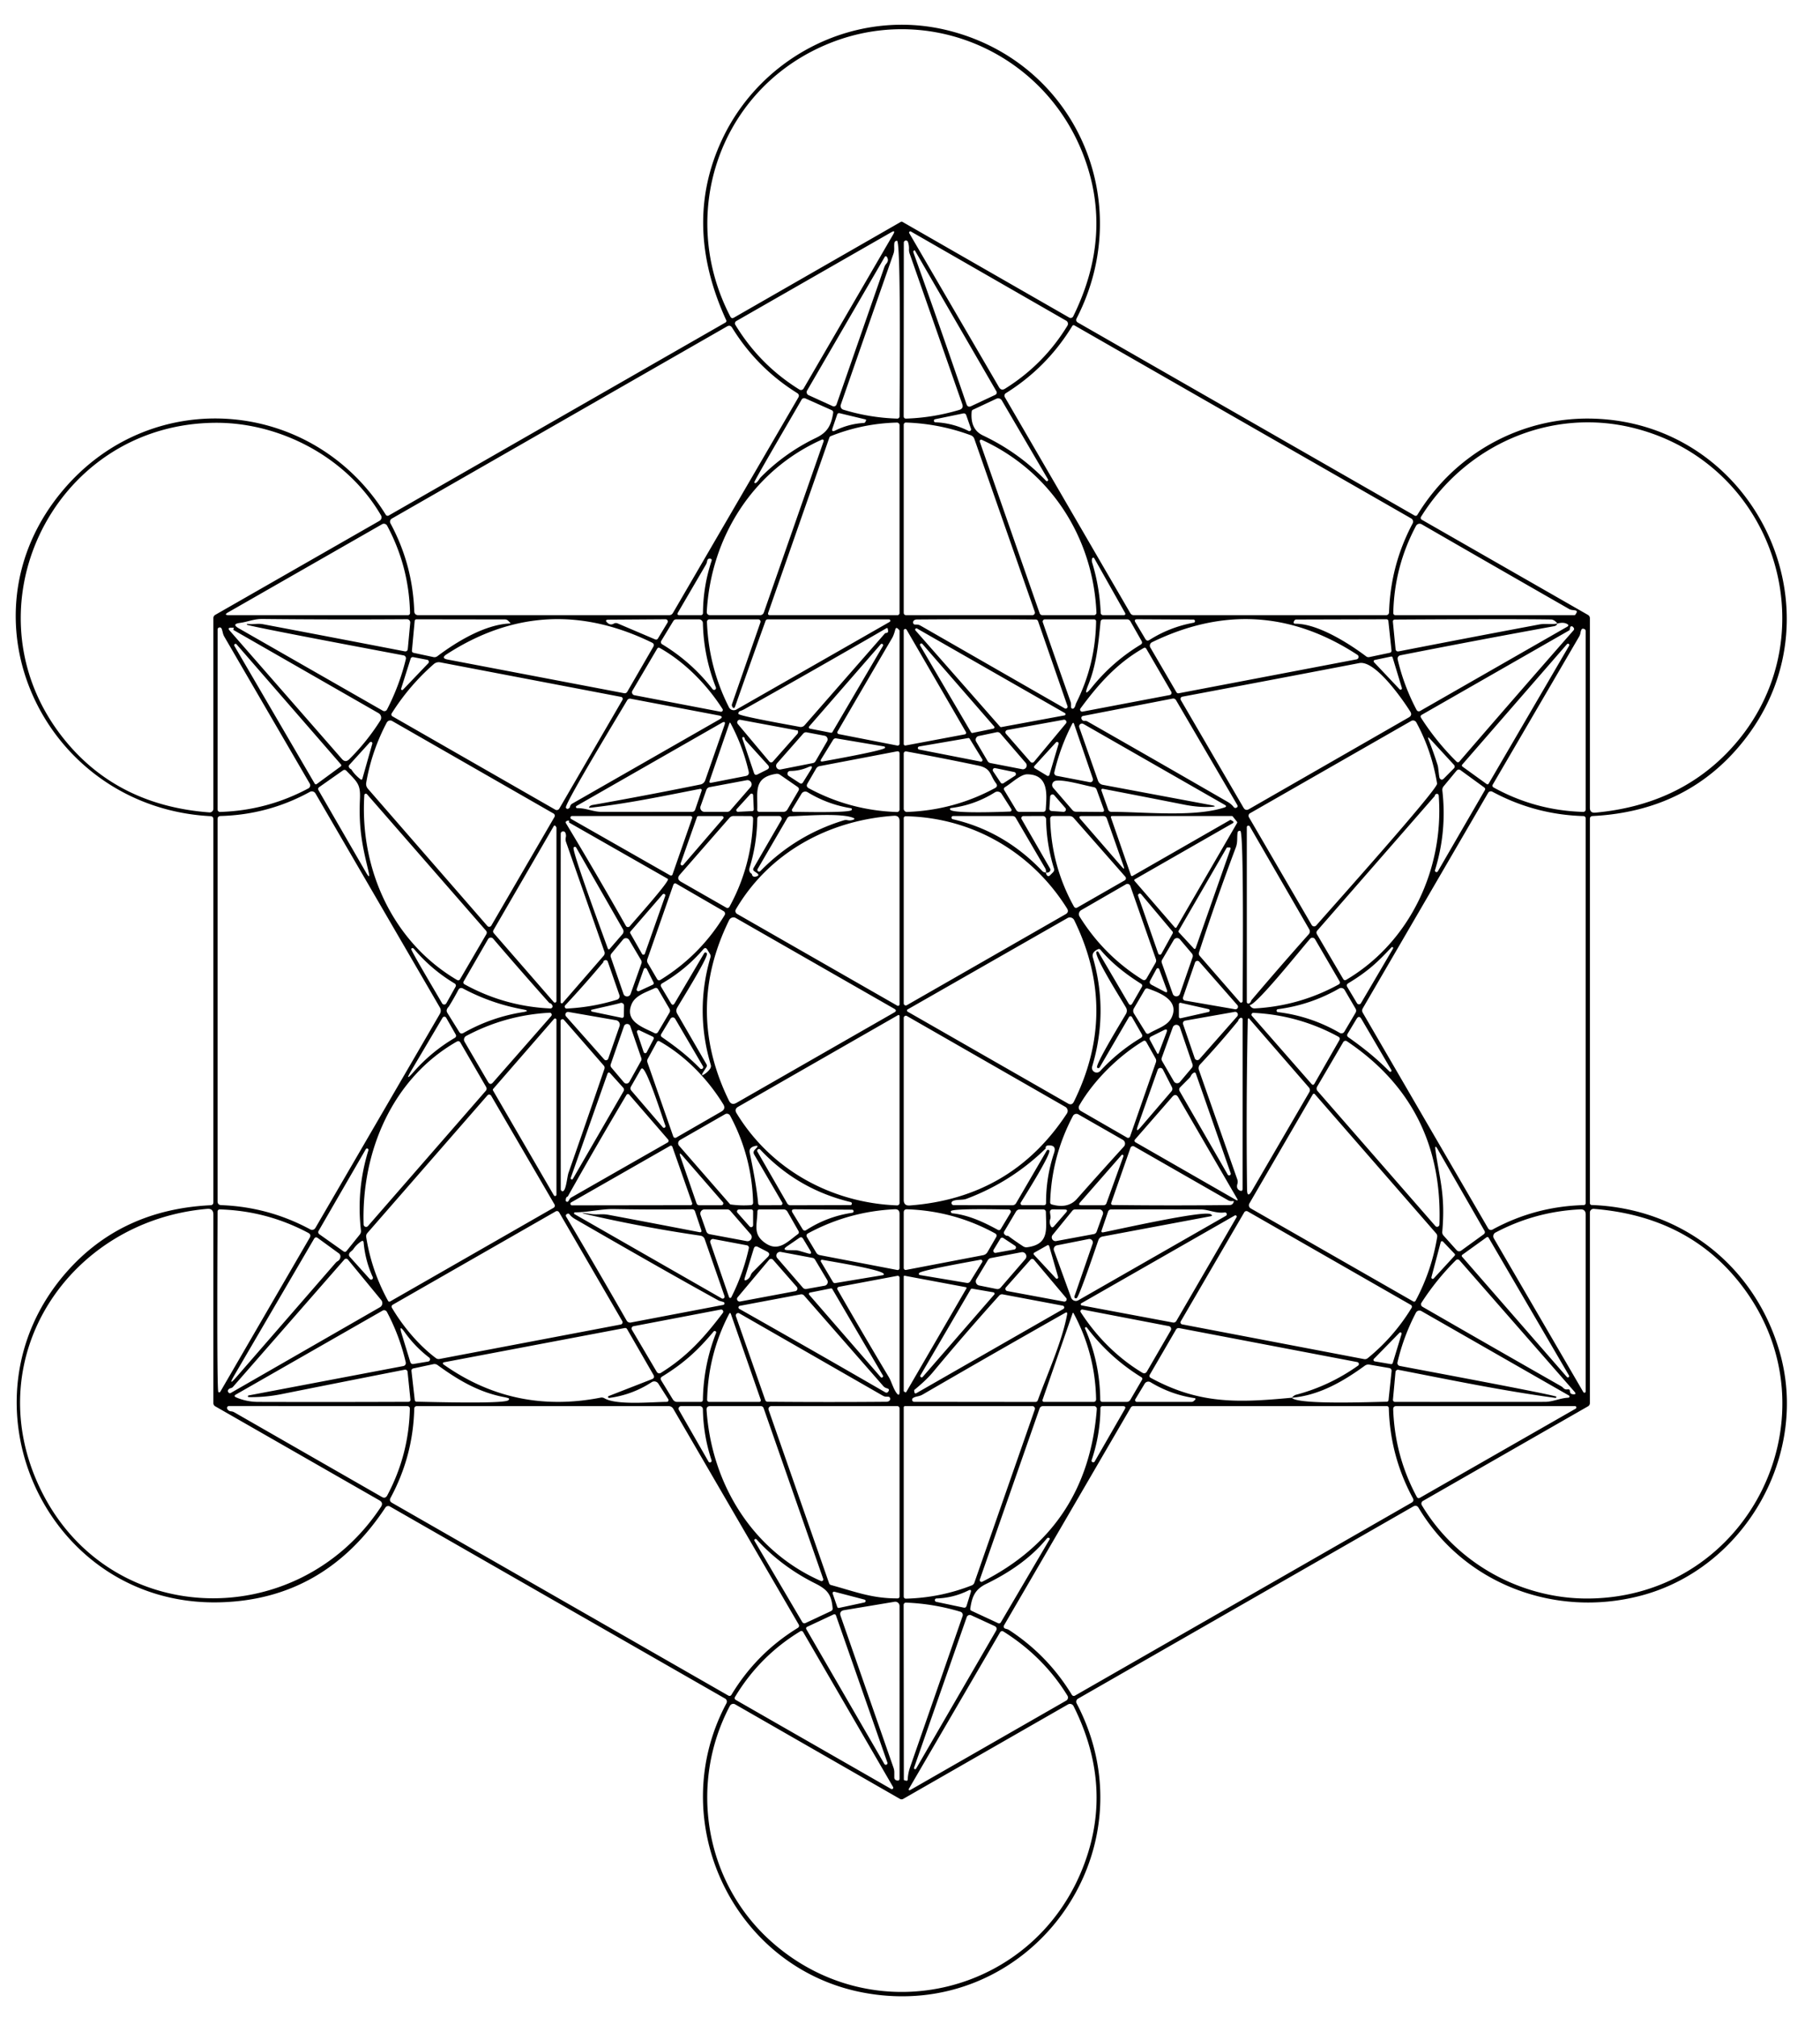 <?xml version="1.0" encoding="UTF-8" standalone="no"?>
<!DOCTYPE svg PUBLIC "-//W3C//DTD SVG 1.1//EN" "http://www.w3.org/Graphics/SVG/1.1/DTD/svg11.dtd">
<svg xmlns="http://www.w3.org/2000/svg" version="1.1" viewBox="0.00 0.00 435.00 482.00">
<path fill="#010000" fill-opacity="0.996" d="
  M 257.66 77.10
  L 338.06 123.17
  Q 338.52 123.43 338.80 122.98
  C 347.86 108.13 363.89 99.54 380.84 100.04
  C 419.32 101.17 440.74 145.68 417.31 176.31
  Q 403.93 193.80 380.67 195.00
  Q 380.00 195.04 380.00 195.70
  L 380.00 287.50
  A 0.45 0.45 0.0 0 0 380.44 287.95
  C 401.65 288.70 419.31 302.29 425.32 322.93
  C 432.54 347.68 416.92 374.87 392.06 381.33
  C 371.61 386.66 349.93 378.49 339.07 360.33
  Q 338.59 359.53 337.77 359.99
  L 257.66 405.91
  A 0.85 0.85 0.0 0 0 257.33 407.04
  C 276.01 442.63 245.73 483.58 206.33 476.15
  C 175.36 470.31 158.54 435.23 173.63 407.01
  A 0.83 0.83 0.0 0 0 173.31 405.89
  L 93.20 359.99
  A 0.81 0.81 0.0 0 0 92.11 360.25
  Q 77.54 382.29 52.46 382.89
  C 11.13 383.89 -11.24 334.96 15.83 304.06
  Q 28.99 289.04 50.33 288.00
  Q 51.00 287.96 51.00 287.29
  L 51.00 195.76
  Q 51.00 195.07 50.31 195.03
  C 10.71 192.95 -11.02 147.64 15.27 116.89
  C 36.63 91.89 75.00 95.23 92.21 123.01
  A 0.53 0.52 -31.3 0 0 92.92 123.18
  L 173.41 77.06
  A 0.42 0.42 0.0 0 0 173.58 76.53
  Q 163.06 53.57 172.61 33.29
  C 182.05 13.23 204.66 1.84 226.54 7.26
  C 257.12 14.84 271.68 48.16 257.35 76.03
  Q 256.99 76.71 257.66 77.10
  Z
  M 215.73 53.04
  L 255.56 75.89
  A 0.68 0.68 0.0 0 0 256.51 75.60
  Q 266.21 55.92 258.92 37.00
  C 249.27 11.95 220.74 -0.08 196.08 11.28
  C 171.51 22.59 162.08 51.67 174.56 75.65
  Q 174.86 76.23 175.42 75.90
  L 215.27 53.04
  A 0.47 0.47 0.0 0 1 215.73 53.04
  Z
  M 212.99 55.52
  L 175.98 76.72
  A 0.65 0.64 -30.7 0 0 175.75 77.61
  Q 181.57 87.20 191.07 93.09
  A 0.73 0.72 30.8 0 0 192.07 92.84
  L 213.48 56.02
  Q 214.15 54.86 212.99 55.52
  Z
  M 254.82 76.63
  L 217.71 55.32
  A 0.29 0.29 0.0 0 0 217.32 55.71
  L 238.77 92.52
  Q 239.31 93.44 240.22 92.88
  Q 249.46 87.11 255.13 77.82
  A 0.86 0.85 -59.8 0 0 254.82 76.63
  Z
  M 201.57 97.90
  Q 207.86 99.83 214.46 100.03
  A 0.53 0.53 0.0 0 0 215.00 99.50
  C 215.00 95.60 215.40 57.46 214.39 57.53
  Q 213.83 57.57 213.76 58.12
  C 213.64 59.05 213.87 59.70 213.55 60.62
  Q 207.17 78.84 200.96 96.70
  A 0.93 0.93 0.0 0 0 201.57 97.90
  Z
  M 216.02 57.98
  L 215.99 99.44
  Q 215.99 100.05 216.60 100.03
  Q 223.07 99.81 229.28 97.95
  Q 230.37 97.62 229.99 96.55
  L 217.40 60.56
  Q 217.23 60.06 217.26 59.54
  Q 217.30 58.65 217.01 57.81
  A 0.51 0.51 0.0 0 0 216.02 57.98
  Z
  M 238.15 93.51
  L 218.67 59.86
  Q 218.63 59.79 218.55 59.82
  C 218.22 59.97 218.26 60.17 218.37 60.48
  Q 224.73 78.23 231.00 96.57
  Q 231.30 97.44 232.13 97.05
  L 237.89 94.35
  A 0.60 0.59 -27.9 0 0 238.15 93.51
  Z
  M 193.26 94.43
  L 199.01 97.05
  A 0.69 0.68 21.5 0 0 199.94 96.65
  L 211.36 63.85
  Q 211.53 63.37 211.86 62.99
  Q 212.53 62.21 211.95 61.36
  A 0.29 0.28 42.3 0 0 211.47 61.38
  L 192.91 93.32
  A 0.78 0.78 0.0 0 0 193.26 94.43
  Z
  M 190.52 93.92
  Q 180.93 87.93 174.99 78.31
  Q 174.53 77.56 173.77 78.00
  L 93.65 123.92
  A 0.85 0.84 -29.1 0 0 93.32 125.05
  Q 98.62 134.86 99.01 146.03
  Q 99.04 147.00 100.01 147.00
  L 159.92 147.00
  Q 160.53 147.00 160.84 146.47
  L 190.79 95.02
  Q 191.19 94.34 190.52 93.92
  Z
  M 332.00 146.26
  Q 332.36 134.99 337.64 125.07
  A 0.89 0.88 -61.3 0 0 337.30 123.89
  L 256.79 77.75
  A 0.36 0.36 0.0 0 0 256.30 77.88
  Q 250.25 87.81 240.40 93.96
  A 0.71 0.70 58.9 0 0 240.17 94.91
  L 270.17 146.54
  A 0.93 0.93 0.0 0 0 270.97 147.00
  L 331.24 147.00
  Q 331.98 147.00 332.00 146.26
  Z
  M 181.87 114.00
  Q 187.66 108.17 195.06 104.62
  C 197.85 103.28 198.67 101.54 199.13 98.71
  Q 199.22 98.20 198.74 97.99
  L 192.48 95.20
  A 0.70 0.70 0.0 0 0 191.59 95.50
  C 190.54 97.38 180.14 115.07 180.28 115.28
  Q 180.47 115.58 180.74 115.36
  C 181.28 114.95 181.49 114.39 181.87 114.00
  Z
  M 234.94 104.06
  Q 243.54 108.14 250.01 114.88
  A 0.29 0.29 0.0 0 0 250.47 114.53
  L 239.45 95.69
  A 1.02 1.01 62.2 0 0 238.15 95.28
  L 232.56 97.90
  Q 232.27 98.03 232.24 98.35
  Q 231.84 102.59 234.94 104.06
  Z
  M 206.80 100.21
  L 200.72 98.75
  Q 200.24 98.63 200.08 99.10
  L 199.00 102.27
  Q 198.62 103.38 199.67 102.86
  Q 202.88 101.28 206.46 101.07
  Q 206.70 101.06 206.81 100.85
  L 206.96 100.56
  Q 207.11 100.28 206.80 100.21
  Z
  M 223.61 100.91
  Q 227.78 101.10 231.50 102.98
  A 0.42 0.42 0.0 0 0 232.08 102.47
  L 230.95 99.24
  Q 230.76 98.69 230.19 98.80
  L 223.55 100.17
  A 0.37 0.37 0.0 0 0 223.61 100.91
  Z
  M 91.06 123.15
  C 83.02 109.31 67.05 101.00 51.68 101.03
  C 11.95 101.11 -9.64 147.31 16.20 177.70
  Q 28.81 192.54 50.06 194.13
  A 0.88 0.87 2.1 0 0 51.00 193.26
  L 51.00 147.72
  Q 51.00 147.19 51.46 146.92
  L 90.70 124.46
  A 0.96 0.95 -29.9 0 0 91.06 123.15
  Z
  M 198.22 104.59
  L 183.62 146.39
  Q 183.40 147.00 184.05 147.00
  L 214.50 147.00
  A 0.50 0.50 0.0 0 0 215.00 146.50
  L 215.00 101.60
  A 0.62 0.62 0.0 0 0 214.36 100.98
  Q 206.17 101.19 198.58 104.21
  Q 198.31 104.32 198.22 104.59
  Z
  M 231.98 103.99
  Q 224.50 101.24 216.54 100.97
  A 0.52 0.52 0.0 0 0 216.00 101.49
  L 216.00 146.38
  Q 216.00 147.00 216.63 147.00
  L 246.75 147.00
  A 0.61 0.61 0.0 0 0 247.32 146.19
  L 232.89 104.91
  Q 232.66 104.23 231.98 103.99
  Z
  M 390.80 102.36
  C 370.89 97.23 350.40 106.19 339.64 123.50
  A 0.49 0.48 -58.8 0 0 339.80 124.18
  L 379.54 146.94
  Q 380.00 147.21 380.00 147.74
  L 380.00 193.02
  Q 380.00 194.31 381.28 194.19
  Q 400.53 192.43 412.70 179.98
  C 437.89 154.21 425.42 111.26 390.80 102.36
  Z
  M 196.44 105.05
  C 180.01 112.39 169.96 128.26 168.93 146.11
  Q 168.88 147.00 169.77 147.00
  L 181.69 147.00
  A 0.93 0.92 -80.1 0 0 182.56 146.38
  L 196.86 105.44
  A 0.31 0.31 0.0 0 0 196.44 105.05
  Z
  M 262.06 146.40
  C 261.28 128.40 251.05 112.57 234.64 105.09
  A 0.35 0.35 0.0 0 0 234.17 105.52
  L 248.47 146.49
  Q 248.65 147.00 249.19 147.00
  L 261.48 147.00
  A 0.58 0.57 -1.4 0 0 262.06 146.40
  Z
  M 54.74 147.00
  L 97.43 147.00
  Q 98.01 147.00 98.00 146.42
  Q 97.74 135.35 92.53 125.62
  A 0.88 0.87 60.9 0 0 91.32 125.27
  L 54.55 146.31
  Q 53.34 147.00 54.74 147.00
  Z
  M 338.44 125.67
  Q 333.25 135.42 333.01 146.49
  A 0.50 0.49 -89.4 0 0 333.50 147.00
  L 376.25 147.00
  Q 376.47 147.00 376.58 146.82
  L 376.77 146.49
  Q 377.08 145.98 376.50 145.86
  C 375.98 145.76 375.50 145.80 375.04 145.53
  Q 357.38 135.43 339.79 125.28
  A 0.98 0.98 0.0 0 0 338.44 125.67
  Z
  M 261.05 134.48
  Q 262.81 140.27 263.08 146.39
  Q 263.11 147.00 263.73 147.00
  L 268.49 147.00
  Q 269.21 147.00 268.85 146.37
  L 261.54 133.41
  A 0.29 0.28 -52.5 0 0 261.02 133.48
  Q 260.89 133.98 261.05 134.48
  Z
  M 168.71 134.94
  L 162.04 146.37
  Q 161.68 146.99 162.40 146.99
  L 167.44 147.00
  Q 168.02 147.01 168.02 146.43
  Q 168.07 140.05 170.07 134.03
  Q 170.22 133.56 169.74 133.50
  C 169.13 133.43 169.07 133.83 168.97 134.26
  Q 168.90 134.62 168.71 134.94
  Z
  M 59.18 149.09
  C 60.57 149.27 61.54 148.91 62.90 149.17
  Q 79.75 152.36 96.66 155.63
  Q 97.40 155.78 97.47 155.03
  L 98.05 148.81
  A 0.78 0.77 -88.0 0 0 97.27 147.97
  Q 79.96 148.09 62.72 147.91
  C 60.68 147.89 59.19 148.61 57.29 148.86
  Q 55.31 149.13 57.05 150.13
  L 91.51 169.84
  A 0.72 0.71 28.5 0 0 92.50 169.55
  Q 95.48 163.77 97.01 157.47
  A 0.71 0.70 -77.8 0 0 96.46 156.61
  C 93.25 155.99 59.00 149.60 59.00 149.26
  Q 59.00 149.07 59.18 149.09
  Z
  M 120.69 148.02
  L 99.59 147.99
  Q 99.15 147.99 99.11 148.43
  L 98.46 155.42
  Q 98.41 155.90 98.89 156.01
  L 103.57 157.01
  Q 104.11 157.13 104.56 156.79
  C 109.21 153.29 115.91 149.25 121.83 148.99
  Q 122.10 148.98 121.91 148.78
  L 121.47 148.34
  Q 121.15 148.02 120.69 148.02
  Z
  M 155.81 153.55
  Q 130.31 141.08 106.73 156.36
  Q 105.31 157.28 106.97 157.60
  L 149.13 165.64
  Q 149.67 165.75 149.94 165.27
  L 156.13 154.58
  Q 156.52 153.89 155.81 153.55
  Z
  M 159.08 147.98
  L 145.54 148.07
  Q 144.32 148.08 145.24 148.87
  Q 145.93 149.46 146.69 149.03
  Q 147.15 148.77 147.64 148.98
  L 156.56 152.78
  Q 157.02 152.97 157.27 152.55
  L 159.54 148.79
  A 0.54 0.53 15.5 0 0 159.08 147.98
  Z
  M 158.24 153.94
  Q 165.28 158.19 170.31 164.67
  A 0.45 0.45 0.0 0 0 171.09 164.23
  Q 168.19 156.86 168.00 148.91
  A 0.94 0.93 -0.6 0 0 167.06 148.00
  L 161.67 148.00
  Q 161.17 148.00 160.91 148.43
  L 158.05 153.14
  A 0.58 0.57 32.1 0 0 158.24 153.94
  Z
  M 175.02 168.86
  A 0.77 0.74 -51.8 0 1 174.96 168.24
  L 181.75 148.73
  A 0.55 0.55 0.0 0 0 181.23 148.00
  L 169.55 148.00
  A 0.58 0.58 0.0 0 0 168.97 148.60
  Q 169.36 159.40 174.22 169.00
  A 1.30 1.29 -28.2 0 0 176.02 169.54
  L 212.63 148.61
  A 0.33 0.33 0.0 0 0 212.47 148.00
  L 183.54 148.00
  Q 183.10 148.00 182.96 148.41
  Q 179.26 158.70 175.72 168.76
  Q 175.43 169.59 175.02 168.86
  Z
  M 220.08 149.54
  Q 237.25 159.39 254.48 169.27
  A 0.46 0.46 0.0 0 0 255.14 168.72
  L 248.12 148.47
  Q 247.97 148.04 247.52 148.04
  Q 233.31 147.92 219.12 148.03
  C 218.69 148.04 218.20 148.28 218.24 148.76
  Q 218.28 149.25 218.77 149.25
  C 219.36 149.25 219.56 149.24 220.08 149.54
  Z
  M 257.22 168.00
  Q 261.82 158.84 261.98 148.49
  A 0.49 0.48 0.6 0 0 261.49 148.00
  L 249.74 148.00
  A 0.53 0.53 0.0 0 0 249.24 148.70
  Q 252.54 158.24 255.88 167.68
  C 256.06 168.18 255.97 168.52 256.00 169.01
  A 0.38 0.38 0.0 0 0 256.63 169.26
  C 257.06 168.86 257.02 168.40 257.22 168.00
  Z
  M 263.04 148.62
  C 262.48 154.19 262.06 158.84 260.09 163.71
  Q 258.79 166.93 260.97 164.23
  Q 265.89 158.13 272.60 154.06
  Q 273.17 153.72 272.84 153.15
  L 270.19 148.49
  Q 269.91 148.00 269.36 148.00
  L 263.73 148.00
  Q 263.10 148.00 263.04 148.62
  Z
  M 285.20 148.05
  L 271.82 147.98
  Q 270.94 147.97 271.39 148.73
  L 273.76 152.70
  Q 274.13 153.31 274.72 152.93
  Q 279.59 149.85 285.26 148.81
  A 0.38 0.38 0.0 0 0 285.20 148.05
  Z
  M 324.45 156.49
  Q 300.85 141.06 275.34 153.47
  A 0.91 0.90 -28.1 0 0 274.95 154.74
  L 281.17 165.39
  Q 281.37 165.73 281.75 165.66
  L 324.23 157.56
  A 0.59 0.59 0.0 0 0 324.45 156.49
  Z
  M 309.69 149.05
  C 314.97 149.05 322.38 153.72 326.50 156.83
  Q 326.86 157.11 327.31 157.01
  L 332.13 156.00
  Q 332.64 155.89 332.58 155.38
  L 331.84 148.42
  Q 331.79 147.98 331.35 147.98
  L 309.81 148.04
  A 0.50 0.49 -72.4 0 0 309.40 148.26
  Q 308.86 149.05 309.69 149.05
  Z
  M 372.25 149.00
  Q 372.01 149.54 371.43 149.64
  Q 352.90 153.00 334.70 156.59
  A 0.82 0.81 -12.6 0 0 334.06 157.58
  Q 335.54 163.90 338.59 169.66
  A 0.60 0.59 -28.2 0 0 339.41 169.90
  L 374.53 149.79
  Q 375.19 149.42 374.51 149.08
  Q 373.61 148.62 372.25 149.00
  Q 371.47 148.04 370.68 148.03
  Q 361.94 147.88 333.44 148.05
  Q 332.87 148.05 332.92 148.62
  L 333.55 155.04
  Q 333.62 155.79 334.36 155.64
  Q 351.18 152.36 367.92 149.22
  C 369.43 148.94 370.70 149.29 372.25 149.00
  Z
  M 375.02 150.66
  L 339.83 170.80
  Q 339.36 171.07 339.65 171.53
  Q 343.31 177.25 348.15 182.02
  A 0.44 0.44 0.0 0 0 348.79 182.00
  Q 362.41 166.22 376.10 150.61
  Q 376.43 150.24 375.90 149.76
  A 0.38 0.38 0.0 0 0 375.26 149.99
  L 375.21 150.38
  Q 375.18 150.57 375.02 150.66
  Z
  M 52.01 150.41
  L 52.00 193.44
  A 0.58 0.57 89.0 0 0 52.59 194.02
  Q 63.84 193.68 73.71 188.39
  A 0.83 0.82 60.9 0 0 74.03 187.25
  Q 63.89 169.82 53.61 152.13
  C 53.23 151.48 53.25 150.91 52.97 150.23
  A 0.50 0.50 0.0 0 0 52.01 150.41
  Z
  M 55.76 150.48
  Q 55.80 150.34 55.85 150.21
  Q 55.93 150.00 55.71 150.00
  L 55.20 150.00
  Q 54.30 150.00 54.89 150.68
  L 81.72 181.36
  Q 82.56 182.33 83.48 181.42
  Q 87.70 177.23 90.91 172.16
  A 1.25 1.25 0.0 0 0 90.47 170.41
  L 55.77 150.52
  Q 55.75 150.50 55.76 150.48
  Z
  M 176.48 170.57
  C 176.50 171.11 189.81 173.42 191.15 173.70
  A 1.20 1.20 0.0 0 0 192.29 173.32
  L 211.50 151.37
  Q 211.55 151.32 211.62 151.30
  Q 211.75 151.26 211.89 151.24
  Q 212.32 151.17 212.26 150.73
  L 212.20 150.32
  Q 212.15 149.96 211.83 150.14
  Q 194.97 159.90 177.98 169.43
  Q 177.48 169.71 176.95 169.89
  Q 176.46 170.05 176.48 170.57
  Z
  M 200.47 175.42
  L 214.47 178.16
  A 0.45 0.45 0.0 0 0 215.00 177.72
  L 215.00 150.77
  Q 215.00 150.59 214.86 150.48
  Q 214.76 150.39 214.65 150.28
  Q 214.16 149.77 213.98 150.45
  Q 213.63 151.79 213.22 152.48
  Q 206.71 163.59 200.19 174.80
  A 0.42 0.42 0.0 0 0 200.47 175.42
  Z
  M 216.00 177.77
  A 0.37 0.37 0.0 0 0 216.44 178.14
  L 230.62 175.48
  A 0.37 0.37 0.0 0 0 230.87 174.93
  L 216.69 150.48
  A 0.37 0.37 0.0 0 0 216.00 150.67
  L 216.00 177.77
  Z
  M 219.18 150.19
  A 0.30 0.30 0.0 0 0 218.81 150.65
  L 239.03 173.65
  A 0.30 0.30 0.0 0 0 239.31 173.75
  L 254.42 170.95
  A 0.30 0.30 0.0 0 0 254.51 170.39
  L 219.18 150.19
  Z
  M 378.06 150.34
  Q 377.83 150.73 377.76 151.16
  Q 377.68 151.69 377.41 152.15
  L 356.78 187.50
  A 0.48 0.48 0.0 0 0 356.96 188.16
  Q 366.96 193.69 378.42 194.01
  A 0.57 0.57 0.0 0 0 379.00 193.44
  L 379.00 150.83
  Q 379.00 150.44 378.63 150.29
  Q 378.40 150.20 378.14 150.28
  A 0.13 0.11 -76.7 0 0 378.06 150.34
  Z
  M 211.03 154.35
  A 0.33 0.33 0.0 0 0 210.50 153.96
  L 193.41 173.58
  A 0.33 0.33 0.0 0 0 193.59 174.12
  L 198.60 175.10
  A 0.33 0.33 0.0 0 0 198.95 174.95
  L 211.03 154.35
  Z
  M 375.04 154.30
  A 0.32 0.32 0.0 0 0 374.52 153.93
  L 349.49 182.71
  A 0.32 0.32 0.0 0 0 349.54 183.18
  L 355.33 187.36
  A 0.32 0.32 0.0 0 0 355.80 187.27
  L 375.04 154.30
  Z
  M 75.22 187.26
  A 0.32 0.32 0.0 0 0 75.69 187.36
  L 81.44 183.14
  A 0.32 0.32 0.0 0 0 81.49 182.67
  L 56.54 153.97
  A 0.32 0.32 0.0 0 0 56.02 154.34
  L 75.22 187.26
  Z
  M 237.42 174.12
  A 0.33 0.33 0.0 0 0 237.60 173.58
  L 220.48 153.90
  A 0.33 0.33 0.0 0 0 219.94 154.28
  L 232.10 174.99
  A 0.33 0.33 0.0 0 0 232.45 175.14
  L 237.42 174.12
  Z
  M 172.69 169.42
  C 168.99 163.65 163.73 158.24 157.71 154.85
  Q 157.30 154.62 157.06 155.03
  L 151.15 165.06
  A 0.72 0.72 0.0 0 0 151.63 166.13
  L 172.24 170.08
  A 0.44 0.43 -10.9 0 0 172.69 169.42
  Z
  M 273.34 154.86
  C 266.96 158.47 262.53 163.49 258.25 169.29
  A 0.49 0.48 12.6 0 0 258.74 170.05
  L 279.58 166.09
  A 0.54 0.53 69.4 0 0 279.94 165.29
  L 273.98 155.03
  Q 273.75 154.63 273.34 154.86
  Z
  M 102.11 157.67
  L 98.83 157.04
  Q 98.29 156.94 98.13 157.45
  L 95.88 164.55
  A 0.26 0.26 0.0 0 0 96.32 164.81
  L 102.37 158.48
  A 0.49 0.48 -63.1 0 0 102.11 157.67
  Z
  M 328.58 157.71
  A 0.32 0.32 0.0 0 0 328.41 158.25
  L 334.52 164.71
  A 0.32 0.32 0.0 0 0 335.06 164.40
  L 332.85 157.11
  A 0.32 0.32 0.0 0 0 332.47 156.89
  L 328.58 157.71
  Z
  M 148.46 166.53
  L 105.20 158.27
  A 1.81 1.80 -60.3 0 0 103.68 158.69
  Q 97.80 163.84 93.62 170.47
  A 0.50 0.50 0.0 0 0 93.79 171.17
  L 132.72 193.48
  A 0.70 0.70 0.0 0 0 133.68 193.22
  L 148.78 167.24
  A 0.48 0.48 0.0 0 0 148.46 166.53
  Z
  M 337.07 170.04
  C 335.15 166.99 328.67 157.72 324.88 158.45
  Q 303.78 162.50 282.59 166.48
  A 0.54 0.53 69.4 0 0 282.23 167.28
  L 297.21 193.00
  Q 297.69 193.83 298.52 193.35
  L 336.72 171.43
  Q 337.62 170.92 337.07 170.04
  Z
  M 136.80 192.02
  L 171.94 171.92
  Q 173.16 171.22 171.77 170.96
  L 150.74 166.97
  Q 150.18 166.87 149.89 167.36
  C 148.30 170.08 135.00 191.95 135.25 192.98
  A 0.41 0.40 70.6 0 0 135.81 193.25
  Q 136.18 193.09 136.25 192.75
  Q 136.36 192.26 136.80 192.02
  Z
  M 259.93 172.41
  Q 276.70 181.96 293.41 191.61
  Q 294.30 192.12 294.86 192.85
  Q 295.11 193.17 295.49 193.02
  Q 295.99 192.82 295.68 192.28
  Q 288.41 179.85 281.10 167.34
  Q 280.80 166.83 280.23 166.94
  L 258.84 171.09
  A 0.48 0.48 0.0 0 0 258.48 171.74
  Q 258.69 172.30 259.21 172.26
  Q 259.59 172.22 259.93 172.41
  Z
  M 190.67 174.56
  L 176.93 172.00
  A 0.62 0.62 0.0 0 0 176.34 173.00
  L 183.89 181.99
  A 0.55 0.55 0.0 0 0 184.72 182.00
  L 190.59 175.37
  Q 190.77 175.15 190.74 174.87
  Q 190.73 174.71 190.70 174.58
  Q 190.69 174.56 190.67 174.56
  Z
  M 240.75 174.44
  A 0.55 0.55 0.0 0 0 240.44 175.34
  L 246.30 182.06
  A 0.55 0.55 0.0 0 0 247.13 182.05
  L 254.76 172.88
  A 0.55 0.55 0.0 0 0 254.24 171.99
  L 240.75 174.44
  Z
  M 132.30 194.40
  L 93.73 172.29
  A 0.94 0.93 -60.8 0 0 92.44 172.66
  Q 88.85 179.44 87.54 186.98
  Q 87.38 187.85 87.97 188.52
  L 116.49 221.27
  A 0.59 0.58 -50.4 0 0 117.43 221.18
  L 132.52 195.23
  A 0.61 0.61 0.0 0 0 132.30 194.40
  Z
  M 314.60 221.14
  C 317.89 217.37 343.70 188.56 343.48 187.25
  Q 342.19 179.39 338.52 172.63
  A 0.89 0.89 0.0 0 0 337.29 172.28
  L 298.77 194.33
  A 0.70 0.70 0.0 0 0 298.51 195.29
  L 313.51 221.04
  A 0.68 0.67 -39.6 0 0 314.60 221.14
  Z
  M 140.95 192.68
  Q 141.21 192.43 141.57 192.37
  Q 154.33 190.11 167.42 187.46
  A 1.54 1.51 -85.7 0 0 168.55 186.47
  L 173.15 173.29
  Q 173.56 172.13 172.49 172.74
  L 137.80 192.58
  A 0.29 0.29 0.0 0 0 137.95 193.12
  C 140.08 193.08 141.79 194.00 143.74 194.00
  Q 154.53 194.01 165.37 194.00
  Q 165.98 194.00 166.17 193.42
  L 167.65 189.08
  Q 167.89 188.40 167.18 188.54
  C 158.43 190.24 149.94 192.04 141.11 193.01
  Q 140.55 193.07 140.95 192.68
  Z
  M 252.56 185.39
  L 260.47 186.91
  A 0.65 0.64 85.9 0 0 261.20 186.06
  L 256.72 173.01
  Q 256.53 172.46 256.27 172.98
  Q 253.42 178.48 252.00 184.54
  A 0.70 0.70 0.0 0 0 252.56 185.39
  Z
  M 174.57 172.75
  A 0.12 0.11 -49.5 0 0 174.36 172.77
  L 169.61 186.56
  Q 169.40 187.17 170.03 187.04
  L 178.23 185.44
  Q 179.15 185.26 178.94 184.34
  Q 177.53 178.26 174.57 172.75
  Z
  M 289.55 192.80
  Q 286.64 192.99 282.99 192.27
  Q 273.33 190.36 263.59 188.49
  A 0.30 0.29 -4.4 0 0 263.25 188.88
  L 264.86 193.43
  Q 265.06 194.00 265.67 194.00
  C 273.47 194.00 285.43 195.33 292.67 192.95
  Q 293.39 192.71 292.73 192.33
  L 258.94 172.99
  A 0.68 0.68 0.0 0 0 257.96 173.80
  L 262.45 186.58
  A 1.47 1.47 0.0 0 0 263.56 187.54
  L 289.58 192.41
  Q 291.15 192.70 289.55 192.80
  Z
  M 197.69 177.13
  A 0.89 0.89 0.0 0 0 197.08 175.81
  L 192.82 175.00
  A 0.89 0.89 0.0 0 0 191.99 175.29
  L 185.72 182.41
  A 0.89 0.89 0.0 0 0 186.56 183.87
  L 194.32 182.34
  A 0.89 0.89 0.0 0 0 194.91 181.91
  L 197.69 177.13
  Z
  M 236.07 181.90
  A 0.91 0.91 0.0 0 0 236.68 182.33
  L 244.31 183.81
  A 0.91 0.91 0.0 0 0 245.17 182.32
  L 239.10 175.27
  A 0.91 0.91 0.0 0 0 238.22 174.97
  L 233.91 175.88
  A 0.91 0.91 0.0 0 0 233.32 177.23
  L 236.07 181.90
  Z
  M 178.00 176.48
  Q 177.95 176.24 177.74 176.14
  A 0.24 0.24 0.0 0 0 177.42 176.43
  L 180.21 184.70
  Q 180.43 185.37 181.06 185.05
  L 183.31 183.92
  Q 184.15 183.49 183.51 182.79
  L 178.25 176.99
  Q 178.05 176.77 178.00 176.48
  Z
  M 211.30 178.37
  L 199.91 176.45
  Q 199.39 176.36 199.11 176.81
  L 196.31 181.36
  Q 195.85 182.10 196.71 181.94
  C 198.25 181.66 211.43 179.32 211.53 178.69
  Q 211.57 178.42 211.30 178.37
  Z
  M 231.77 176.54
  A 0.37 0.37 0.0 0 0 231.39 176.37
  L 219.69 178.38
  A 0.37 0.37 0.0 0 0 219.68 179.11
  L 234.38 181.99
  A 0.37 0.37 0.0 0 0 234.77 181.43
  L 231.77 176.54
  Z
  M 345.08 186.05
  L 347.46 183.65
  Q 347.91 183.19 347.47 182.72
  L 341.83 176.60
  Q 341.05 175.75 341.47 176.82
  Q 342.69 179.89 343.63 182.91
  C 343.79 183.44 343.94 185.73 344.10 185.96
  Q 344.54 186.60 345.08 186.05
  Z
  M 83.94 183.81
  Q 84.77 185.14 86.14 186.20
  Q 86.49 186.48 86.62 186.05
  L 88.98 177.73
  A 0.35 0.35 0.0 0 0 88.38 177.40
  L 83.53 182.74
  Q 83.23 183.06 83.47 183.43
  Q 83.65 183.73 83.94 183.81
  Z
  M 247.24 183.03
  A 0.37 0.37 0.0 0 0 247.32 183.59
  L 250.27 185.37
  A 0.37 0.37 0.0 0 0 250.82 185.16
  L 253.01 177.76
  A 0.37 0.37 0.0 0 0 252.39 177.40
  L 247.24 183.03
  Z
  M 193.31 188.36
  Q 203.16 193.67 214.40 194.04
  A 0.59 0.59 0.0 0 0 215.00 193.45
  L 215.00 180.09
  Q 215.00 179.43 214.35 179.55
  L 195.92 183.07
  Q 195.35 183.17 195.06 183.67
  L 192.99 187.24
  Q 192.57 187.96 193.31 188.36
  Z
  M 233.81 182.94
  Q 225.22 181.14 216.60 179.56
  A 0.51 0.51 0.0 0 0 216.00 180.06
  L 216.00 193.26
  A 0.76 0.75 88.9 0 0 216.78 194.02
  Q 227.99 193.63 237.81 188.32
  Q 238.60 187.89 238.06 187.18
  C 236.56 185.21 236.95 183.59 233.81 182.94
  Z
  M 188.52 185.43
  L 191.12 187.12
  Q 191.62 187.45 191.94 186.93
  L 193.77 183.98
  Q 194.56 182.71 193.19 183.31
  Q 191.14 184.22 188.87 184.23
  A 0.65 0.65 0.0 0 0 188.52 185.43
  Z
  M 242.59 185.38
  A 0.49 0.49 0.0 0 0 242.42 184.49
  L 237.87 183.55
  A 0.49 0.49 0.0 0 0 237.36 184.30
  L 239.17 187.01
  A 0.49 0.49 0.0 0 0 239.85 187.15
  L 242.59 185.38
  Z
  M 86.03 190.99
  C 86.19 187.48 85.52 186.97 82.80 184.20
  Q 82.41 183.79 81.94 184.12
  L 76.33 188.06
  Q 75.87 188.38 76.15 188.87
  L 87.46 208.45
  Q 88.61 210.44 88.07 208.20
  C 86.75 202.66 85.69 198.30 86.03 190.99
  Z
  M 348.11 184.19
  L 345.05 187.88
  Q 344.67 188.34 344.74 188.93
  Q 345.85 198.67 342.98 207.94
  A 0.37 0.37 0.0 0 0 343.65 208.23
  L 354.89 188.83
  Q 355.11 188.44 354.75 188.17
  L 349.12 184.07
  Q 348.55 183.66 348.11 184.19
  Z
  M 190.62 188.03
  L 186.42 185.13
  Q 186.00 184.84 185.50 184.92
  C 179.94 185.78 181.14 189.40 180.99 193.46
  Q 180.97 194.00 181.51 194.00
  L 187.23 194.00
  Q 187.86 194.00 188.19 193.46
  L 190.82 188.98
  Q 191.16 188.41 190.62 188.03
  Z
  M 249.95 193.36
  C 250.17 189.98 250.77 185.07 245.51 185.03
  C 243.94 185.02 241.75 187.16 240.26 188.06
  Q 239.75 188.37 240.06 188.87
  L 242.90 193.58
  Q 243.16 194.00 243.65 194.00
  L 249.27 194.00
  Q 249.91 194.00 249.95 193.36
  Z
  M 169.59 188.10
  A 1.00 1.00 0.0 0 0 168.83 188.75
  L 167.44 192.67
  A 1.00 1.00 0.0 0 0 168.38 194.00
  L 173.79 194.00
  A 1.00 1.00 0.0 0 0 174.55 193.66
  L 179.40 188.08
  A 1.00 1.00 0.0 0 0 178.46 186.44
  L 169.59 188.10
  Z
  M 261.41 188.10
  C 259.15 187.67 254.33 186.23 252.34 186.57
  A 1.03 1.03 0.0 0 0 251.73 188.26
  L 256.32 193.57
  Q 256.66 193.97 257.19 193.97
  L 263.35 194.02
  Q 264.04 194.02 263.81 193.37
  L 262.11 188.69
  Q 261.93 188.20 261.41 188.10
  Z
  M 52.90 287.98
  Q 64.22 288.41 74.17 293.78
  A 0.91 0.90 -60.9 0 0 75.38 293.43
  L 105.14 242.26
  A 1.48 1.48 0.0 0 0 105.14 240.76
  L 75.40 189.60
  A 1.00 1.00 0.0 0 0 74.06 189.23
  Q 64.13 194.68 52.74 194.99
  Q 52.00 195.01 52.00 195.75
  L 52.00 287.05
  Q 52.00 287.95 52.90 287.98
  Z
  M 203.33 193.12
  Q 197.81 192.22 193.01 189.30
  A 1.04 1.04 0.0 0 0 191.58 189.65
  L 189.33 193.36
  A 0.42 0.41 -74.3 0 0 189.68 193.99
  C 191.24 194.00 203.26 194.30 203.57 193.54
  Q 203.71 193.18 203.33 193.12
  Z
  M 227.14 193.52
  C 228.07 194.44 239.44 194.01 241.41 193.93
  A 0.38 0.38 0.0 0 0 241.71 193.34
  L 239.39 189.70
  A 1.16 1.16 0.0 0 0 237.79 189.34
  Q 232.94 192.38 227.28 193.09
  A 0.25 0.25 0.0 0 0 227.14 193.52
  Z
  M 355.68 189.46
  L 325.72 240.95
  Q 325.42 241.48 325.72 242.01
  L 355.68 293.53
  A 0.78 0.77 60.5 0 0 356.72 293.82
  Q 366.89 288.28 378.53 287.97
  A 0.48 0.48 0.0 0 0 379.00 287.49
  L 379.00 195.55
  A 0.54 0.54 0.0 0 0 378.47 195.01
  Q 366.86 194.67 356.68 189.18
  A 0.75 0.74 29.0 0 0 355.68 189.46
  Z
  M 180.01 190.00
  A 0.39 0.39 0.0 0 0 179.34 189.76
  L 176.08 193.34
  A 0.39 0.39 0.0 0 0 176.38 193.99
  L 179.79 193.82
  A 0.39 0.39 0.0 0 0 180.16 193.41
  L 180.01 190.00
  Z
  M 87.08 189.99
  C 85.96 207.56 93.76 225.04 109.20 234.15
  Q 109.70 234.44 109.99 233.94
  L 116.23 223.25
  Q 116.50 222.78 116.14 222.37
  L 87.71 189.78
  A 0.36 0.36 0.0 0 0 87.08 189.99
  Z
  M 254.17 194.00
  A 0.56 0.56 0.0 0 0 254.63 193.08
  L 251.98 190.03
  A 0.56 0.56 0.0 0 0 251.00 190.36
  L 250.81 193.20
  A 0.56 0.56 0.0 0 0 251.33 193.80
  L 254.17 194.00
  Z
  M 342.94 190.19
  Q 328.93 206.24 314.86 222.35
  Q 314.49 222.78 314.78 223.27
  L 321.03 233.92
  Q 321.31 234.40 321.79 234.12
  C 337.07 225.07 345.19 207.51 343.87 190.09
  A 0.43 0.43 0.0 0 0 343.27 189.73
  Q 342.94 189.87 342.94 190.19
  Z
  M 165.42 195.51
  A 0.38 0.38 0.0 0 0 165.07 195.00
  L 136.71 195.00
  A 0.38 0.38 0.0 0 0 136.53 195.71
  L 160.18 209.18
  A 0.38 0.38 0.0 0 0 160.73 208.98
  L 165.42 195.51
  Z
  M 166.93 195.01
  A 0.37 0.37 0.0 0 0 166.58 195.26
  L 162.68 206.31
  A 0.37 0.37 0.0 0 0 163.31 206.67
  L 172.84 195.62
  A 0.37 0.37 0.0 0 0 172.56 195.01
  L 166.93 195.01
  Z
  M 162.78 210.71
  L 173.59 216.89
  A 0.55 0.55 0.0 0 0 174.35 216.68
  Q 179.70 206.89 180.00 195.70
  Q 180.02 195.01 179.34 195.01
  L 175.35 194.99
  Q 174.74 194.99 174.34 195.45
  L 162.50 209.00
  Q 161.59 210.03 162.78 210.71
  Z
  M 179.69 208.81
  Q 179.81 209.68 180.71 209.45
  Q 181.72 209.20 180.87 208.60
  L 180.30 208.20
  Q 179.85 207.88 180.12 207.40
  L 186.75 195.95
  A 0.64 0.63 -75.2 0 0 186.20 195.00
  L 181.70 195.00
  Q 181.01 195.00 181.00 195.68
  Q 180.89 201.73 179.17 207.33
  C 178.98 207.94 179.11 208.53 179.69 208.81
  Z
  M 203.92 195.43
  C 200.99 194.24 192.52 194.94 188.98 195.06
  Q 188.41 195.07 188.13 195.56
  L 181.08 207.67
  A 0.41 0.41 0.0 0 0 181.73 208.16
  Q 190.14 199.56 201.66 196.03
  Q 202.11 195.89 202.58 195.99
  Q 203.23 196.13 203.92 195.89
  Q 204.52 195.67 203.92 195.43
  Z
  M 213.64 194.94
  C 197.98 196.01 183.79 203.80 175.88 217.30
  A 0.79 0.79 0.0 0 0 176.17 218.39
  L 214.46 240.31
  A 0.36 0.36 0.0 0 0 215.00 240.00
  L 215.00 196.21
  Q 215.00 194.84 213.64 194.94
  Z
  M 255.03 217.08
  C 246.61 203.63 232.38 195.35 216.47 195.05
  A 0.46 0.46 0.0 0 0 216.00 195.51
  L 216.00 239.77
  A 0.50 0.49 -14.8 0 0 216.74 240.20
  L 254.69 218.46
  Q 255.58 217.95 255.03 217.08
  Z
  M 250.00 208.50
  Q 250.01 208.85 250.20 209.12
  Q 250.54 209.59 250.95 209.18
  L 251.68 208.45
  Q 252.07 208.05 251.91 207.52
  Q 250.12 201.77 250.03 195.76
  A 0.78 0.78 0.0 0 0 249.25 194.99
  L 244.60 195.01
  A 0.49 0.49 0.0 0 0 244.18 195.75
  L 250.97 207.53
  A 0.62 0.62 0.0 0 1 250.80 208.34
  Q 250.45 208.60 250.00 208.50
  L 250.00 208.15
  Q 250.00 207.79 249.81 207.47
  L 242.78 195.45
  Q 242.52 195.00 241.99 195.00
  L 227.80 195.00
  A 0.39 0.38 51.2 0 0 227.72 195.76
  Q 240.03 198.60 249.11 208.14
  Q 249.45 208.50 250.00 208.50
  Z
  M 268.83 210.36
  A 0.56 0.56 0.0 0 0 268.97 209.51
  L 256.64 195.48
  Q 256.22 195.00 255.58 195.00
  L 251.69 195.00
  Q 251.00 195.00 251.01 195.69
  Q 251.27 206.85 256.65 216.57
  Q 256.97 217.16 257.56 216.82
  L 268.83 210.36
  Z
  M 258.24 195.74
  L 268.15 207.16
  Q 268.93 208.06 268.54 206.94
  L 264.55 195.61
  Q 264.33 194.99 263.67 195.00
  L 258.57 195.01
  Q 257.61 195.01 258.24 195.74
  Z
  M 294.70 196.25
  A 0.25 0.25 0.0 0 1 294.70 196.68
  L 271.23 210.12
  A 0.25 0.25 0.0 0 0 271.17 210.50
  L 280.80 221.63
  A 0.25 0.25 0.0 0 0 281.21 221.59
  L 295.68 196.65
  A 0.25 0.25 0.0 0 0 295.66 196.37
  L 294.63 195.09
  A 0.25 0.25 0.0 0 0 294.43 195.00
  L 265.75 195.00
  A 0.25 0.25 0.0 0 0 265.52 195.33
  L 270.32 209.19
  A 0.25 0.25 0.0 0 0 270.68 209.32
  L 293.97 195.97
  A 0.25 0.25 0.0 0 1 294.23 195.97
  L 294.70 196.25
  Z
  M 159.54 209.97
  L 136.11 196.61
  Q 136.00 196.55 136.00 196.50
  Q 136.00 196.36 136.01 196.22
  Q 136.01 196.04 135.84 196.07
  Q 134.99 196.25 135.28 196.73
  Q 142.59 208.86 149.60 221.25
  A 0.57 0.56 -39.8 0 0 150.53 221.33
  C 151.59 220.05 159.96 210.74 159.65 210.08
  A 0.25 0.19 7.0 0 0 159.54 209.97
  Z
  M 132.38 197.36
  L 117.96 222.23
  Q 117.72 222.65 118.04 223.01
  L 132.35 239.45
  A 0.37 0.37 0.0 0 0 133.00 239.21
  L 133.00 197.75
  Q 133.00 197.72 132.81 197.44
  Q 132.74 197.32 132.61 197.28
  A 0.19 0.19 0.0 0 0 132.38 197.36
  Z
  M 299.06 239.06
  Q 305.95 230.94 312.82 223.23
  A 0.99 0.98 50.8 0 0 312.93 222.08
  L 298.72 197.49
  A 0.39 0.38 30.1 0 0 298.00 197.68
  L 298.00 239.43
  A 0.39 0.39 0.0 0 0 298.62 239.74
  Q 299.00 239.46 299.06 239.06
  Z
  M 135.23 200.10
  Q 135.36 199.56 135.13 199.00
  A 0.58 0.58 0.0 0 0 134.02 199.23
  L 133.99 239.48
  A 0.29 0.28 -24.9 0 0 134.49 239.66
  L 144.29 228.37
  A 0.96 0.96 0.0 0 0 144.47 227.43
  L 135.28 201.18
  Q 135.10 200.65 135.23 200.10
  Z
  M 295.36 202.55
  Q 290.71 214.91 286.58 227.57
  Q 286.42 228.06 286.76 228.44
  L 296.35 239.46
  A 0.37 0.37 0.0 0 0 297.00 239.22
  C 297.00 235.40 297.37 198.70 296.44 198.55
  Q 295.85 198.45 295.78 199.05
  C 295.63 200.37 295.84 201.29 295.36 202.55
  Z
  M 145.71 226.76
  L 148.77 223.23
  A 1.03 1.02 -39.4 0 0 148.89 222.05
  L 137.71 202.53
  A 0.35 0.34 42.8 0 0 137.10 202.55
  C 136.68 203.45 144.38 224.09 145.28 226.68
  A 0.25 0.25 0.0 0 0 145.71 226.76
  Z
  M 293.38 202.50
  A 0.25 0.25 0.0 0 0 293.17 202.62
  L 281.69 222.45
  A 0.25 0.25 0.0 0 0 281.72 222.75
  L 285.35 226.67
  A 0.25 0.25 0.0 0 0 285.77 226.59
  L 294.11 202.83
  A 0.25 0.25 0.0 0 0 293.88 202.50
  L 293.38 202.50
  Z
  M 172.96 217.73
  L 161.72 211.22
  Q 161.13 210.88 160.91 211.51
  L 154.73 229.20
  Q 154.56 229.69 154.82 230.14
  L 157.04 233.93
  Q 157.35 234.46 157.87 234.14
  Q 167.40 228.26 173.20 218.67
  A 0.69 0.69 0.0 0 0 172.96 217.73
  Z
  M 274.05 233.79
  L 276.19 230.07
  Q 276.43 229.65 276.27 229.19
  L 270.16 211.71
  A 0.73 0.73 0.0 0 0 269.10 211.32
  L 258.43 217.48
  A 1.11 1.11 0.0 0 0 258.04 219.03
  Q 263.79 228.27 272.99 234.05
  Q 273.66 234.47 274.05 233.79
  Z
  M 276.83 227.85
  A 0.42 0.42 0.0 0 0 277.59 227.92
  L 280.28 223.05
  A 0.42 0.42 0.0 0 0 280.23 222.58
  L 272.75 213.68
  A 0.42 0.42 0.0 0 0 272.03 214.09
  L 276.83 227.85
  Z
  M 159.00 214.08
  A 0.37 0.37 0.0 0 0 158.37 213.72
  L 150.69 222.59
  A 0.37 0.37 0.0 0 0 150.65 223.02
  L 153.46 227.95
  A 0.37 0.37 0.0 0 0 154.13 227.89
  L 159.00 214.08
  Z
  M 213.73 241.05
  L 175.87 219.37
  A 1.15 1.14 -62.0 0 0 174.28 219.86
  Q 163.67 241.40 174.21 262.97
  Q 174.82 264.23 176.04 263.53
  L 213.73 241.94
  Q 214.51 241.50 213.73 241.05
  Z
  M 216.94 241.75
  L 255.26 263.69
  Q 256.19 264.23 256.67 263.26
  Q 267.38 241.58 256.74 219.87
  A 1.15 1.15 0.0 0 0 255.14 219.38
  L 216.93 241.21
  A 0.31 0.31 0.0 0 0 216.94 241.75
  Z
  M 131.31 239.69
  Q 124.41 231.95 117.87 224.31
  A 0.75 0.75 0.0 0 0 116.65 224.42
  L 110.81 234.54
  A 0.48 0.47 -60.8 0 0 110.99 235.19
  Q 120.58 240.48 131.53 240.98
  A 0.51 0.50 -10.7 0 0 132.02 240.27
  Q 131.79 239.75 131.31 239.69
  Z
  M 150.38 224.62
  A 0.90 0.90 0.0 0 0 148.91 224.51
  L 146.14 227.86
  A 0.90 0.90 0.0 0 0 145.99 228.73
  L 149.02 237.50
  A 0.90 0.90 0.0 0 0 150.72 237.51
  L 153.31 230.22
  A 0.90 0.90 0.0 0 0 153.24 229.46
  L 150.38 224.62
  Z
  M 282.02 224.48
  A 0.91 0.91 0.0 0 0 280.54 224.61
  L 277.76 229.35
  A 0.91 0.91 0.0 0 0 277.69 230.12
  L 280.30 237.48
  A 0.91 0.91 0.0 0 0 282.02 237.47
  L 285.04 228.74
  A 0.91 0.91 0.0 0 0 284.88 227.85
  L 282.02 224.48
  Z
  M 313.13 224.33
  C 310.79 227.01 300.66 239.70 298.76 240.18
  Q 298.67 240.20 298.73 240.28
  L 298.93 240.52
  Q 299.32 241.00 299.93 240.97
  Q 310.63 240.37 320.00 235.22
  A 0.50 0.50 0.0 0 0 320.19 234.53
  L 314.31 224.44
  A 0.73 0.73 0.0 0 0 313.13 224.33
  Z
  M 108.69 235.03
  Q 103.12 231.70 98.94 226.75
  Q 98.62 226.38 98.28 226.73
  C 98.06 226.95 104.95 238.46 105.66 239.74
  A 0.58 0.58 0.0 0 0 106.68 239.74
  L 108.89 235.78
  A 0.56 0.56 0.0 0 0 108.69 235.03
  Z
  M 168.30 227.79
  A 0.36 0.36 0.0 0 1 168.97 227.91
  C 169.17 228.96 162.74 239.27 161.85 240.80
  A 1.40 1.39 -44.8 0 0 161.84 242.20
  L 168.84 254.29
  Q 169.06 254.67 168.82 255.04
  L 168.09 256.18
  Q 167.32 257.40 168.51 256.58
  Q 169.23 256.09 169.71 255.40
  Q 170.03 254.95 169.87 254.42
  Q 166.07 241.61 169.79 228.80
  Q 169.92 228.34 169.67 227.93
  L 169.06 226.93
  Q 168.63 226.22 168.09 226.85
  Q 163.88 231.72 158.30 234.96
  Q 157.71 235.30 158.06 235.88
  L 160.34 239.70
  Q 160.81 240.49 161.27 239.70
  L 168.30 227.79
  Z
  M 272.70 235.06
  C 269.14 232.83 265.72 230.17 263.02 226.96
  Q 262.79 226.68 262.46 226.82
  Q 260.85 227.53 261.21 228.79
  Q 264.96 241.81 261.04 254.85
  A 1.13 1.13 0.0 0 0 262.95 255.94
  Q 267.25 251.28 272.65 248.03
  Q 273.22 247.69 272.89 247.11
  L 270.55 243.04
  A 0.41 0.41 0.0 0 0 269.84 243.04
  L 262.87 255.00
  Q 262.63 255.40 262.24 255.14
  C 261.55 254.68 268.44 243.48 269.14 242.24
  A 1.46 1.45 44.8 0 0 269.13 240.78
  C 268.02 238.86 261.76 228.97 262.04 227.55
  A 0.26 0.26 0.0 0 1 262.52 227.47
  L 269.71 239.73
  Q 270.20 240.55 270.68 239.72
  L 272.90 235.86
  Q 273.18 235.36 272.70 235.06
  Z
  M 332.55 226.40
  C 329.37 229.81 327.00 232.09 322.26 234.95
  Q 321.69 235.30 322.03 235.87
  L 324.34 239.73
  A 0.55 0.55 0.0 0 0 325.28 239.73
  L 332.94 226.69
  A 0.24 0.24 0.0 0 0 332.55 226.40
  Z
  M 144.19 229.94
  Q 139.78 235.22 135.10 240.22
  A 0.46 0.46 0.0 0 0 135.46 241.00
  Q 141.61 240.70 147.49 238.88
  A 0.86 0.86 0.0 0 0 148.04 237.77
  L 145.26 229.77
  A 0.52 0.51 -14.0 0 0 144.69 229.43
  Q 144.19 229.52 144.19 229.94
  Z
  M 286.64 229.81
  A 0.60 0.60 0.0 0 0 285.62 230.01
  L 282.76 238.31
  A 0.60 0.60 0.0 0 0 283.22 239.10
  L 295.19 241.17
  A 0.60 0.60 0.0 0 0 295.74 240.18
  L 286.64 229.81
  Z
  M 154.60 231.54
  A 0.40 0.40 0.0 0 0 153.87 231.58
  L 152.19 236.33
  A 0.40 0.40 0.0 0 0 152.74 236.83
  L 156.02 235.31
  A 0.40 0.40 0.0 0 0 156.21 234.77
  L 154.60 231.54
  Z
  M 276.41 231.55
  L 274.93 234.28
  Q 274.55 234.96 275.24 235.33
  L 278.30 236.94
  Q 279.23 237.43 278.86 236.45
  L 277.07 231.60
  A 0.36 0.36 0.0 0 0 276.41 231.55
  Z
  M 107.13 240.69
  Q 106.98 240.85 106.87 241.07
  Q 106.63 241.56 106.92 242.03
  L 109.75 246.58
  Q 110.13 247.19 110.76 246.84
  Q 117.42 243.06 124.99 241.86
  Q 126.88 241.56 125.00 241.21
  Q 117.41 239.82 110.60 236.18
  A 0.75 0.75 0.0 0 0 109.58 236.49
  Q 108.54 238.48 107.37 240.37
  Q 107.27 240.54 107.13 240.69
  Z
  M 150.96 239.96
  C 149.23 244.10 153.66 245.47 156.38 246.84
  Q 156.96 247.13 157.30 246.57
  L 159.99 242.01
  Q 160.28 241.51 159.99 241.02
  L 157.31 236.43
  Q 156.99 235.90 156.43 236.16
  C 154.42 237.10 151.82 237.88 150.96 239.96
  Z
  M 271.01 240.97
  A 1.19 1.17 44.5 0 0 271.03 242.19
  L 273.83 246.71
  Q 274.16 247.23 274.68 246.91
  C 276.62 245.75 279.14 245.13 280.07 243.06
  C 281.83 239.16 277.61 237.36 274.40 236.24
  Q 273.88 236.06 273.61 236.53
  L 271.01 240.97
  Z
  M 321.31 246.54
  L 323.99 242.01
  Q 324.28 241.51 323.99 241.02
  L 321.38 236.56
  A 0.96 0.95 59.9 0 0 320.08 236.21
  Q 313.23 240.14 305.41 241.16
  A 0.35 0.35 0.0 0 0 305.41 241.85
  Q 313.32 242.82 320.22 246.82
  A 0.80 0.79 30.3 0 0 321.31 246.54
  Z
  M 149.15 240.33
  A 0.67 0.67 0.0 0 0 148.26 239.68
  C 147.63 239.90 141.30 241.28 141.29 241.33
  Q 141.21 241.67 141.56 241.75
  L 148.52 243.20
  Q 149.09 243.32 149.10 242.74
  L 149.15 240.33
  Z
  M 282.20 239.64
  A 0.35 0.35 0.0 0 0 281.77 239.98
  L 281.77 242.98
  A 0.35 0.35 0.0 0 0 282.20 243.32
  L 288.86 241.82
  A 0.35 0.35 0.0 0 0 288.86 241.14
  L 282.20 239.64
  Z
  M 117.84 258.65
  L 131.74 242.80
  A 0.48 0.48 0.0 0 0 131.35 242.00
  Q 120.76 242.57 111.42 247.55
  A 1.00 0.99 61.1 0 0 111.03 248.92
  L 116.65 258.54
  Q 117.17 259.42 117.84 258.65
  Z
  M 147.23 243.79
  L 135.88 241.82
  A 0.64 0.64 0.0 0 0 135.29 242.87
  L 144.43 253.18
  A 0.56 0.56 0.0 0 0 145.37 252.99
  L 148.08 245.22
  A 1.09 1.09 0.0 0 0 147.23 243.79
  Z
  M 285.56 252.89
  A 0.65 0.65 0.0 0 0 286.66 253.11
  L 295.70 242.87
  A 0.65 0.65 0.0 0 0 295.10 241.80
  L 283.27 243.89
  A 0.65 0.65 0.0 0 0 282.77 244.74
  L 285.56 252.89
  Z
  M 314.18 258.93
  L 320.10 248.59
  Q 320.43 248.02 319.85 247.71
  Q 310.38 242.56 299.58 242.03
  A 0.44 0.44 0.0 0 0 299.23 242.76
  L 313.45 259.00
  Q 313.86 259.48 314.18 258.93
  Z
  M 176.04 266.00
  C 184.25 279.50 198.72 287.44 214.41 288.04
  A 0.57 0.56 1.0 0 0 215.00 287.48
  L 215.00 242.78
  A 0.24 0.23 75.4 0 0 214.65 242.57
  L 176.43 264.47
  Q 175.45 265.03 176.04 266.00
  Z
  M 254.63 264.50
  L 216.76 242.79
  A 0.51 0.51 0.0 0 0 216.00 243.23
  L 216.00 286.73
  Q 216.00 288.17 217.44 288.06
  Q 241.79 286.23 255.00 266.08
  A 1.12 1.11 -58.3 0 0 254.63 264.50
  Z
  M 105.78 243.19
  L 98.32 255.80
  Q 96.57 258.76 98.83 256.18
  Q 103.09 251.32 108.65 248.04
  Q 109.21 247.71 108.89 247.15
  L 106.64 243.20
  A 0.50 0.50 0.0 0 0 105.78 243.19
  Z
  M 158.22 247.84
  C 161.65 250.23 164.34 252.28 167.30 255.30
  A 0.44 0.44 0.0 0 0 168.00 254.77
  L 161.37 243.45
  A 0.65 0.65 0.0 0 0 160.25 243.44
  L 158.06 247.07
  Q 157.78 247.53 158.22 247.84
  Z
  M 298.23 243.69
  Q 297.81 264.55 298.06 284.19
  Q 298.09 286.50 299.25 284.50
  L 312.95 260.96
  A 0.94 0.94 0.0 0 0 312.85 259.87
  L 298.55 243.40
  Q 298.41 243.24 298.30 243.43
  Q 298.24 243.55 298.23 243.69
  Z
  M 322.30 247.88
  C 325.99 250.50 328.92 252.83 332.10 256.04
  A 0.29 0.28 7.8 0 0 332.55 255.70
  L 325.41 243.52
  Q 324.82 242.50 324.21 243.51
  L 322.11 247.00
  Q 321.79 247.53 322.30 247.88
  Z
  M 295.94 243.94
  Q 291.58 249.27 286.82 254.37
  A 1.28 1.28 0.0 0 0 286.55 255.67
  L 295.72 281.81
  Q 295.91 282.35 295.75 282.90
  Q 295.41 284.04 296.29 284.47
  Q 296.99 284.82 296.99 284.04
  L 297.00 243.57
  A 0.37 0.36 73.5 0 0 296.44 243.26
  Q 296.00 243.55 295.94 243.94
  Z
  M 133.00 243.70
  A 0.33 0.33 0.0 0 0 132.42 243.49
  L 117.88 260.20
  A 0.33 0.33 0.0 0 0 117.84 260.58
  L 132.38 285.63
  A 0.33 0.33 0.0 0 0 133.00 285.46
  L 133.00 243.70
  Z
  M 134.36 284.64
  C 135.27 284.97 135.53 281.27 135.87 280.28
  Q 140.19 267.94 144.45 255.46
  Q 144.62 254.98 144.28 254.60
  L 134.78 243.70
  A 0.45 0.45 0.0 0 0 133.99 244.00
  L 134.03 284.18
  A 0.49 0.48 -80.8 0 0 134.36 284.64
  Z
  M 150.65 245.22
  A 0.80 0.80 0.0 0 0 149.14 245.22
  L 145.97 254.32
  A 0.80 0.80 0.0 0 0 146.12 255.10
  L 149.12 258.64
  A 0.80 0.80 0.0 0 0 150.43 258.51
  L 153.23 253.48
  A 0.80 0.80 0.0 0 0 153.28 252.83
  L 150.65 245.22
  Z
  M 282.01 245.50
  A 0.90 0.90 0.0 0 0 280.31 245.49
  L 277.67 252.77
  A 0.90 0.90 0.0 0 0 277.74 253.52
  L 280.57 258.40
  A 0.90 0.90 0.0 0 0 282.03 258.53
  L 284.85 255.18
  A 0.90 0.90 0.0 0 0 285.02 254.31
  L 282.01 245.50
  Z
  M 152.80 246.19
  A 0.40 0.40 0.0 0 0 152.25 246.68
  L 153.84 251.40
  A 0.40 0.40 0.0 0 0 154.57 251.45
  L 156.23 248.27
  A 0.40 0.40 0.0 0 0 156.04 247.73
  L 152.80 246.19
  Z
  M 276.98 251.56
  L 278.80 246.75
  Q 279.21 245.65 278.16 246.17
  L 275.16 247.67
  Q 274.55 247.97 274.88 248.57
  L 276.51 251.59
  Q 276.78 252.09 276.98 251.56
  Z
  M 109.14 248.92
  C 93.85 257.65 86.36 275.10 86.91 292.60
  A 0.59 0.59 0.0 0 0 87.95 292.97
  L 116.08 260.69
  Q 116.48 260.23 116.17 259.71
  L 110.06 249.17
  Q 109.73 248.58 109.14 248.92
  Z
  M 172.87 263.88
  C 169.09 257.73 163.74 252.28 157.64 248.83
  Q 157.23 248.60 157.00 249.02
  L 154.83 253.00
  Q 154.59 253.44 154.76 253.92
  L 160.92 271.57
  A 0.49 0.49 0.0 0 0 161.63 271.83
  L 172.43 265.61
  Q 173.54 264.97 172.87 263.88
  Z
  M 273.18 248.81
  C 267.52 252.25 261.53 257.97 257.95 264.18
  A 0.93 0.92 -60.1 0 0 258.29 265.45
  L 269.38 271.84
  A 0.50 0.50 0.0 0 0 270.10 271.57
  L 276.27 253.86
  Q 276.44 253.36 276.18 252.90
  L 273.99 249.02
  Q 273.70 248.49 273.18 248.81
  Z
  M 321.05 249.02
  L 314.81 259.67
  A 0.89 0.88 40.0 0 0 314.91 260.71
  L 343.07 292.97
  A 0.56 0.55 -64.7 0 0 344.04 292.62
  Q 345.02 264.32 321.93 248.82
  A 0.62 0.61 -57.4 0 0 321.05 249.02
  Z
  M 153.20 255.47
  L 150.82 259.63
  Q 150.52 260.17 150.92 260.64
  L 158.41 269.37
  A 0.37 0.37 0.0 0 0 159.04 269.00
  C 158.36 267.15 154.60 255.28 153.47 255.31
  A 0.34 0.33 13.3 0 0 153.20 255.47
  Z
  M 276.70 255.65
  L 271.97 269.00
  Q 271.30 270.90 272.62 269.37
  L 279.97 260.80
  Q 280.38 260.32 280.09 259.76
  L 277.95 255.57
  A 0.68 0.68 0.0 0 0 276.70 255.65
  Z
  M 145.17 256.66
  L 136.41 281.49
  A 0.28 0.28 0.0 0 0 136.91 281.72
  L 149.01 260.80
  Q 149.30 260.30 148.92 259.88
  L 145.89 256.52
  Q 145.41 255.99 145.17 256.66
  Z
  M 284.23 257.64
  L 282.11 259.77
  Q 281.65 260.22 281.97 260.78
  L 293.42 280.65
  A 0.39 0.39 0.0 0 0 294.13 280.32
  L 285.84 256.59
  Q 285.68 256.13 285.26 256.38
  Q 284.85 256.63 284.66 257.04
  Q 284.50 257.38 284.23 257.64
  Z
  M 92.76 310.87
  A 0.35 0.35 0.0 0 0 93.24 311.00
  L 132.32 288.61
  A 0.58 0.58 0.0 0 0 132.53 287.81
  L 117.39 261.83
  A 0.55 0.55 0.0 0 0 116.50 261.75
  L 87.81 294.64
  Q 87.44 295.07 87.53 295.63
  Q 88.82 303.70 92.76 310.87
  Z
  M 135.69 285.94
  Q 135.26 285.97 135.21 286.81
  A 0.35 0.35 0.0 0 0 135.86 287.01
  L 136.14 286.55
  Q 136.28 286.30 136.53 286.16
  Q 148.04 279.58 159.57 273.01
  A 0.46 0.46 0.0 0 0 159.69 272.31
  L 150.39 261.57
  A 0.41 0.40 -49.9 0 0 149.74 261.63
  Q 142.58 273.68 135.69 285.94
  Z
  M 271.36 272.94
  L 295.30 286.67
  Q 296.09 287.13 295.63 286.34
  L 281.63 262.23
  Q 281.01 261.16 280.19 262.09
  L 271.26 272.32
  A 0.41 0.41 0.0 0 0 271.36 272.94
  Z
  M 298.94 288.76
  L 337.78 310.99
  A 0.40 0.39 -60.0 0 0 338.33 310.84
  Q 342.18 303.65 343.50 295.61
  Q 343.58 295.11 343.25 294.73
  L 314.27 261.47
  A 0.31 0.31 0.0 0 0 313.76 261.52
  L 298.62 287.57
  A 0.87 0.86 -60.2 0 0 298.94 288.76
  Z
  M 174.56 287.81
  Q 176.97 288.15 179.42 287.98
  Q 180.02 287.93 180.00 287.33
  Q 179.70 276.30 174.51 266.60
  A 0.88 0.87 60.9 0 0 173.30 266.25
  L 162.54 272.41
  A 0.91 0.91 0.0 0 0 162.31 273.79
  L 174.49 287.76
  A 0.14 0.10 72.0 0 0 174.56 287.81
  Z
  M 268.36 272.37
  L 257.73 266.29
  A 0.94 0.93 -61.3 0 0 256.44 266.67
  Q 251.34 276.34 251.00 287.29
  Q 250.99 287.71 251.39 287.82
  Q 255.27 288.90 257.41 286.47
  Q 263.08 280.06 268.62 273.98
  A 1.05 1.04 36.1 0 0 268.36 272.37
  Z
  M 179.19 275.44
  Q 180.86 283.49 181.20 287.51
  Q 181.24 288.01 181.74 288.01
  L 186.60 287.99
  A 0.42 0.41 75.2 0 0 186.96 287.37
  L 180.26 275.89
  Q 179.92 275.30 180.37 274.79
  L 180.83 274.29
  Q 181.39 273.66 180.56 273.83
  Q 178.93 274.17 179.19 275.44
  Z
  M 249.94 274.44
  Q 241.75 282.42 231.07 286.44
  C 229.98 286.86 228.65 286.54 227.69 287.02
  A 0.51 0.51 0.0 0 0 227.92 287.98
  L 241.94 288.01
  Q 242.57 288.01 242.88 287.47
  L 250.15 275.00
  Q 250.39 274.61 250.76 274.87
  C 251.52 275.38 244.77 286.07 243.98 287.37
  A 0.41 0.41 0.0 0 0 244.33 287.99
  L 249.44 288.00
  Q 250.03 288.01 250.02 287.42
  Q 250.00 281.28 251.94 275.49
  Q 252.57 273.61 250.59 273.71
  Q 249.81 273.75 249.94 274.44
  Z
  M 136.52 287.32
  A 0.38 0.38 0.0 0 0 136.71 288.03
  L 165.07 287.99
  A 0.38 0.38 0.0 0 0 165.43 287.48
  L 160.70 274.02
  A 0.38 0.38 0.0 0 0 160.15 273.82
  L 136.52 287.32
  Z
  M 293.51 286.80
  L 271.09 273.96
  A 0.63 0.62 -65.5 0 0 270.19 274.30
  L 265.63 287.33
  Q 265.41 287.94 266.06 287.95
  Q 279.98 288.12 293.90 287.96
  C 294.43 287.95 294.72 287.67 294.88 287.18
  Q 294.94 287.00 294.75 287.00
  Q 294.60 287.00 294.44 287.01
  Q 293.94 287.05 293.51 286.80
  Z
  M 349.30 298.80
  L 354.60 294.96
  Q 355.09 294.60 354.79 294.08
  L 343.60 274.59
  Q 342.89 273.36 343.08 274.76
  C 344.05 281.73 345.50 285.45 344.72 294.32
  Q 344.67 294.86 345.03 295.26
  L 348.09 298.67
  Q 348.63 299.28 349.30 298.80
  Z
  M 76.32 294.93
  L 82.10 299.02
  Q 82.52 299.32 82.84 298.92
  L 85.99 295.01
  Q 86.33 294.58 86.27 294.03
  Q 85.15 284.24 88.05 274.88
  A 0.34 0.34 0.0 0 0 87.43 274.61
  L 76.15 294.13
  A 0.61 0.60 -57.2 0 0 76.32 294.93
  Z
  M 188.91 288.01
  L 203.25 287.97
  A 0.37 0.36 51.5 0 0 203.33 287.25
  Q 190.63 284.21 181.71 274.71
  A 0.42 0.42 0.0 0 0 181.04 275.21
  L 188.17 287.59
  A 0.86 0.86 0.0 0 0 188.91 288.01
  Z
  M 162.63 276.40
  L 166.47 287.51
  Q 166.64 288.00 167.15 288.00
  L 172.45 288.00
  A 0.44 0.44 0.0 0 0 172.78 287.28
  L 163.09 276.13
  Q 162.17 275.08 162.63 276.40
  Z
  M 268.05 276.02
  L 258.15 287.33
  Q 257.57 288.00 258.45 288.00
  L 263.75 288.00
  Q 264.29 288.00 264.47 287.49
  L 268.51 276.30
  A 0.28 0.27 75.9 0 0 268.05 276.02
  Z
  M 141.29 290.10
  C 142.72 290.31 143.94 290.02 145.30 290.27
  Q 156.19 292.31 167.13 294.43
  Q 167.83 294.57 167.60 293.89
  L 166.12 289.48
  Q 165.94 288.96 165.40 288.97
  Q 156.11 289.09 146.80 288.92
  C 143.68 288.86 140.72 289.69 137.43 289.70
  A 0.23 0.23 0.0 0 0 137.32 290.13
  L 172.49 310.26
  A 0.47 0.46 -84.8 0 0 173.16 309.70
  L 168.43 296.10
  A 1.25 1.24 84.4 0 0 167.44 295.28
  Q 154.19 293.36 141.24 290.41
  Q 137.13 289.48 141.29 290.10
  Z
  M 9.33 355.12
  C 25.20 389.21 70.84 390.70 91.05 360.08
  Q 91.70 359.10 90.68 358.52
  L 51.46 336.06
  Q 51.00 335.80 51.00 335.27
  L 51.00 290.23
  Q 51.00 288.74 49.52 288.87
  C 16.80 291.70 -5.13 324.04 9.33 355.12
  Z
  M 73.68 294.61
  Q 63.78 289.33 52.52 289.00
  A 0.51 0.51 0.0 0 0 52.00 289.51
  C 52.00 293.52 51.77 332.34 52.19 332.64
  Q 52.48 332.85 52.67 332.54
  L 74.01 295.79
  Q 74.46 295.02 73.68 294.61
  Z
  M 168.83 294.27
  A 1.00 1.00 0.0 0 0 169.59 294.92
  L 178.48 296.58
  A 1.00 1.00 0.0 0 0 179.42 294.94
  L 174.56 289.34
  A 1.00 1.00 0.0 0 0 173.80 289.00
  L 168.38 289.00
  A 1.00 1.00 0.0 0 0 167.44 290.33
  L 168.83 294.27
  Z
  M 180.00 289.46
  A 0.47 0.47 0.0 0 0 179.53 288.99
  L 176.60 289.02
  A 0.47 0.47 0.0 0 0 176.26 289.80
  L 179.18 293.09
  A 0.47 0.47 0.0 0 0 180.00 292.77
  L 180.00 289.46
  Z
  M 182.94 297.06
  C 186.08 299.22 188.20 296.72 190.66 294.94
  Q 191.10 294.63 190.84 294.15
  L 188.22 289.56
  Q 187.90 289.00 187.26 289.00
  L 181.54 289.00
  Q 181.03 289.00 181.03 289.51
  C 180.98 292.77 179.86 294.95 182.94 297.06
  Z
  M 203.68 289.07
  L 189.95 288.97
  Q 188.92 288.96 189.46 289.84
  L 191.83 293.72
  Q 192.18 294.28 192.73 293.92
  Q 197.78 290.67 203.73 289.80
  A 0.37 0.37 0.0 0 0 203.68 289.07
  Z
  M 195.96 299.93
  L 214.47 303.48
  A 0.46 0.45 -84.8 0 0 215.00 303.03
  L 215.00 290.04
  Q 215.00 288.91 213.87 288.96
  Q 202.86 289.48 193.17 294.70
  Q 192.53 295.04 192.90 295.66
  L 195.08 299.31
  Q 195.38 299.82 195.96 299.93
  Z
  M 237.80 294.71
  Q 227.99 289.35 216.79 288.97
  Q 216.00 288.95 216.00 289.74
  L 216.00 303.00
  A 0.47 0.47 0.0 0 0 216.56 303.46
  L 234.97 299.94
  Q 235.67 299.80 236.03 299.18
  L 238.07 295.66
  Q 238.42 295.05 237.80 294.71
  Z
  M 227.69 289.94
  C 231.52 290.36 235.08 292.02 238.45 293.86
  Q 238.93 294.12 239.21 293.66
  L 241.53 289.80
  A 0.52 0.51 -74.1 0 0 241.10 289.02
  C 239.66 289.01 227.32 288.70 227.27 289.45
  Q 227.25 289.90 227.69 289.94
  Z
  M 240.94 295.31
  Q 242.68 296.61 244.56 297.83
  Q 245.00 298.11 245.52 298.04
  C 250.85 297.34 250.02 293.68 249.98 289.71
  Q 249.98 289.00 249.26 289.00
  L 243.77 289.00
  Q 243.14 289.00 242.82 289.54
  L 240.06 294.20
  Q 239.76 294.70 240.20 295.07
  Q 240.54 295.37 240.94 295.31
  Z
  M 251.01 291.34
  Q 250.75 292.13 251.10 292.90
  Q 251.42 293.61 251.93 293.02
  L 254.77 289.76
  Q 255.41 289.03 254.43 289.02
  L 251.69 288.99
  Q 250.86 288.98 250.97 289.81
  L 251.08 290.61
  Q 251.13 290.98 251.01 291.34
  Z
  M 256.99 289.00
  A 0.90 0.90 0.0 0 0 256.29 289.33
  L 251.59 295.10
  A 0.90 0.90 0.0 0 0 252.45 296.56
  L 261.42 294.90
  A 0.90 0.90 0.0 0 0 262.11 294.32
  L 263.59 290.21
  A 0.90 0.90 0.0 0 0 262.75 289.00
  L 256.99 289.00
  Z
  M 256.85 309.64
  L 261.16 297.16
  A 0.83 0.83 0.0 0 0 260.21 296.08
  L 252.60 297.59
  A 0.93 0.93 0.0 0 0 251.91 298.81
  L 256.01 310.08
  A 1.20 1.19 65.0 0 0 257.73 310.71
  L 293.00 290.53
  A 0.43 0.43 0.0 0 0 292.73 289.73
  C 290.55 290.00 288.90 289.02 286.99 289.01
  Q 276.34 288.98 265.61 289.01
  Q 265.02 289.01 264.83 289.56
  L 263.31 294.00
  Q 263.11 294.59 263.72 294.47
  C 267.14 293.81 287.58 289.18 289.36 290.14
  Q 290.03 290.51 289.28 290.65
  L 263.52 295.48
  A 1.28 1.28 0.0 0 0 262.54 296.31
  C 262.02 297.78 257.87 310.14 257.31 310.22
  Q 256.62 310.31 256.85 309.64
  Z
  M 377.70 288.99
  Q 366.93 289.50 357.44 294.53
  A 1.01 0.99 61.2 0 0 357.05 295.92
  L 378.43 332.65
  A 0.31 0.30 30.1 0 0 379.00 332.50
  L 379.00 290.23
  Q 379.00 288.93 377.70 288.99
  Z
  M 339.83 359.68
  C 348.24 373.77 363.85 382.14 379.75 381.98
  C 418.26 381.60 439.75 337.66 416.19 307.05
  Q 403.58 290.67 380.94 288.87
  A 0.87 0.87 0.0 0 0 380.00 289.74
  L 380.00 335.27
  Q 380.00 335.80 379.54 336.06
  L 340.10 358.66
  A 0.74 0.73 59.9 0 0 339.83 359.68
  Z
  M 93.71 312.57
  C 96.26 316.86 99.97 321.37 104.19 324.54
  Q 104.57 324.82 105.04 324.74
  L 148.35 316.51
  A 0.55 0.54 -20.2 0 0 148.73 315.70
  L 133.68 289.77
  Q 133.33 289.18 132.74 289.52
  L 93.93 311.74
  Q 93.40 312.04 93.71 312.57
  Z
  M 282.54 316.47
  L 326.03 324.77
  Q 326.52 324.86 326.91 324.54
  Q 333.17 319.44 337.39 312.52
  A 0.51 0.51 0.0 0 0 337.21 311.82
  L 298.21 289.48
  A 0.61 0.61 0.0 0 0 297.38 289.71
  L 282.21 315.76
  A 0.48 0.48 0.0 0 0 282.54 316.47
  Z
  M 171.77 310.78
  Q 159.68 304.14 137.44 291.30
  Q 136.57 290.79 136.15 290.21
  Q 135.91 289.88 135.55 290.07
  C 135.05 290.36 135.25 290.63 135.49 291.02
  Q 142.77 303.33 149.78 315.57
  A 0.95 0.94 -19.9 0 0 150.77 316.03
  L 172.87 311.82
  A 0.36 0.35 -40.2 0 0 172.93 311.14
  Q 172.67 311.05 172.50 311.01
  Q 171.89 310.84 171.77 310.78
  Z
  M 295.13 290.45
  L 258.44 311.43
  A 0.28 0.28 0.0 0 0 258.53 311.94
  L 280.30 316.02
  Q 280.88 316.13 281.18 315.62
  L 295.55 290.87
  A 0.31 0.31 0.0 0 0 295.13 290.45
  Z
  M 80.70 301.37
  Q 81.25 301.05 81.35 300.42
  Q 81.44 299.83 80.96 299.48
  L 75.96 295.84
  Q 75.41 295.44 75.06 296.03
  L 56.08 328.52
  Q 54.25 331.65 56.63 328.91
  L 80.20 301.79
  Q 80.42 301.54 80.70 301.37
  Z
  M 191.09 298.92
  L 193.11 299.51
  Q 194.26 299.85 193.64 298.82
  L 191.95 296.01
  Q 191.60 295.43 191.04 295.81
  L 188.08 297.84
  Q 186.84 298.70 188.35 298.73
  L 190.07 298.76
  Q 190.59 298.77 191.09 298.92
  Z
  M 242.42 298.58
  A 0.49 0.49 0.0 0 0 242.61 297.69
  L 239.79 295.83
  A 0.49 0.49 0.0 0 0 239.10 295.99
  L 237.49 298.64
  A 0.49 0.49 0.0 0 0 238.00 299.38
  L 242.42 298.58
  Z
  M 355.78 295.74
  A 0.31 0.31 0.0 0 0 355.33 295.65
  L 349.51 299.84
  A 0.31 0.31 0.0 0 0 349.45 300.30
  L 374.51 329.05
  A 0.31 0.31 0.0 0 0 375.01 328.69
  L 355.78 295.74
  Z
  M 178.52 297.58
  L 170.53 296.08
  A 0.67 0.66 85.8 0 0 169.78 296.95
  L 174.25 309.95
  A 0.29 0.29 0.0 0 0 174.79 309.99
  Q 177.62 304.40 178.98 298.28
  A 0.58 0.58 0.0 0 0 178.52 297.58
  Z
  M 83.75 299.17
  Q 83.56 299.32 83.46 299.59
  Q 83.31 300.01 83.61 300.34
  L 88.39 305.65
  A 0.43 0.43 0.0 0 0 89.10 305.19
  Q 87.30 301.25 86.92 296.96
  Q 86.86 296.28 86.30 296.66
  Q 85.17 297.43 84.45 298.50
  Q 84.32 298.70 83.75 299.17
  Z
  M 344.89 296.69
  A 0.32 0.32 0.0 0 0 344.35 296.83
  L 342.13 305.19
  A 0.32 0.32 0.0 0 0 342.68 305.49
  L 347.68 300.05
  A 0.32 0.32 0.0 0 0 347.67 299.61
  L 344.89 296.69
  Z
  M 250.77 297.77
  A 0.32 0.32 0.0 0 0 250.31 297.58
  L 247.20 299.34
  A 0.32 0.32 0.0 0 0 247.13 299.84
  L 252.36 305.46
  A 0.32 0.32 0.0 0 0 252.90 305.15
  L 250.77 297.77
  Z
  M 183.29 299.06
  L 181.17 297.97
  Q 180.40 297.57 180.15 298.40
  L 178.02 305.34
  Q 177.72 306.30 178.58 305.77
  Q 179.18 305.40 179.42 304.74
  Q 179.59 304.28 179.94 303.94
  L 183.49 300.38
  Q 184.29 299.58 183.29 299.06
  Z
  M 186.63 299.16
  A 0.90 0.90 0.0 0 0 185.78 300.64
  L 191.90 307.71
  A 0.90 0.90 0.0 0 0 192.74 308.01
  L 197.10 307.23
  A 0.90 0.90 0.0 0 0 197.71 305.88
  L 194.80 301.00
  A 0.90 0.90 0.0 0 0 194.19 300.58
  L 186.63 299.16
  Z
  M 233.37 305.68
  A 1.00 1.00 0.0 0 0 234.03 307.18
  L 238.21 308.02
  A 1.00 1.00 0.0 0 0 239.16 307.69
  L 245.06 300.87
  A 1.00 1.00 0.0 0 0 244.12 299.23
  L 236.80 300.63
  A 1.00 1.00 0.0 0 0 236.13 301.09
  L 233.37 305.68
  Z
  M 82.31 300.97
  L 55.68 331.41
  Q 55.47 331.65 55.15 331.71
  C 54.64 331.82 54.19 332.35 54.68 332.81
  Q 54.90 333.01 55.16 332.86
  L 90.82 312.37
  A 1.13 1.13 0.0 0 0 91.13 310.68
  L 83.15 300.98
  A 0.55 0.55 0.0 0 0 82.31 300.97
  Z
  M 184.77 301.04
  A 0.62 0.62 0.0 0 0 183.82 301.04
  L 176.30 310.00
  A 0.62 0.62 0.0 0 0 176.89 311.01
  L 190.08 308.54
  A 0.62 0.62 0.0 0 0 190.44 307.52
  L 184.77 301.04
  Z
  M 211.21 304.39
  C 210.54 303.33 198.58 301.43 196.53 301.04
  A 0.30 0.30 0.0 0 0 196.21 301.49
  L 199.09 306.34
  Q 199.29 306.66 199.65 306.60
  L 211.07 304.70
  A 0.20 0.20 0.0 0 0 211.21 304.39
  Z
  M 219.92 304.69
  L 231.05 306.56
  Q 231.62 306.65 231.93 306.16
  L 234.75 301.60
  A 0.39 0.39 0.0 0 0 234.34 301.02
  C 232.57 301.38 220.06 303.54 219.69 304.21
  Q 219.46 304.61 219.92 304.69
  Z
  M 240.43 307.63
  A 0.54 0.54 0.0 0 0 240.74 308.51
  L 254.31 311.03
  A 0.54 0.54 0.0 0 0 254.82 310.16
  L 247.12 301.02
  A 0.54 0.54 0.0 0 0 246.31 301.01
  L 240.43 307.63
  Z
  M 375.24 332.47
  Q 375.24 333.09 375.93 333.17
  Q 376.95 333.29 376.28 332.52
  L 348.84 301.16
  A 0.59 0.58 47.3 0 0 347.99 301.12
  Q 343.32 305.76 339.75 311.30
  A 0.68 0.68 0.0 0 0 339.98 312.26
  Q 356.57 321.82 373.16 331.27
  C 373.74 331.61 373.76 332.11 374.71 332.00
  Q 375.23 331.94 375.24 332.47
  Z
  M 214.49 304.87
  L 200.49 307.50
  A 0.45 0.45 0.0 0 0 200.18 308.16
  Q 206.26 318.75 212.49 329.16
  C 213.00 330.02 213.51 331.79 214.22 332.79
  Q 215.00 333.89 215.00 332.54
  L 215.00 305.29
  A 0.43 0.43 0.0 0 0 214.49 304.87
  Z
  M 230.99 307.87
  A 0.19 0.19 0.0 0 0 230.87 307.59
  L 216.22 304.85
  A 0.19 0.19 0.0 0 0 216.00 305.04
  L 216.00 332.36
  A 0.19 0.19 0.0 0 0 216.09 332.53
  L 216.35 332.68
  A 0.19 0.19 0.0 0 0 216.62 332.61
  L 230.99 307.87
  Z
  M 193.61 308.87
  A 0.33 0.33 0.0 0 0 193.42 309.41
  L 210.50 329.08
  A 0.33 0.33 0.0 0 0 211.03 328.70
  L 198.93 308.03
  A 0.33 0.33 0.0 0 0 198.58 307.88
  L 193.61 308.87
  Z
  M 237.63 309.35
  A 0.33 0.33 0.0 0 0 237.43 308.81
  L 232.36 307.94
  A 0.33 0.33 0.0 0 0 232.01 308.10
  L 219.99 328.66
  A 0.33 0.33 0.0 0 0 220.52 329.04
  L 237.63 309.35
  Z
  M 211.11 331.21
  L 192.22 309.62
  Q 191.86 309.20 191.33 309.31
  L 176.83 312.04
  A 0.39 0.39 0.0 0 0 176.71 312.77
  Q 194.07 322.58 211.54 332.68
  Q 212.07 332.99 212.38 332.42
  Q 212.63 331.96 212.13 331.79
  L 211.87 331.71
  Q 211.42 331.56 211.11 331.21
  Z
  M 222.94 327.94
  Q 221.44 329.74 218.59 332.09
  Q 218.48 332.18 218.50 332.33
  L 218.54 332.62
  Q 218.61 333.14 219.07 332.88
  L 254.14 312.80
  A 0.43 0.43 0.0 0 0 254.00 312.00
  L 239.67 309.30
  Q 239.17 309.21 238.82 309.59
  Q 230.67 318.64 222.94 327.94
  Z
  M 157.94 328.07
  C 164.29 324.13 168.38 319.52 172.76 313.74
  A 0.51 0.51 0.0 0 0 172.26 312.93
  L 151.41 316.91
  A 0.56 0.56 0.0 0 0 151.03 317.75
  L 156.98 327.83
  A 0.69 0.69 0.0 0 0 157.94 328.07
  Z
  M 258.31 313.57
  C 262.03 319.35 267.11 324.46 272.97 327.99
  Q 273.72 328.44 274.15 327.69
  L 279.82 317.91
  A 0.69 0.68 -69.4 0 0 279.36 316.89
  L 258.75 312.93
  A 0.42 0.42 0.0 0 0 258.31 313.57
  Z
  M 59.47 333.85
  A 0.20 0.20 0.0 0 1 59.43 333.45
  L 96.41 326.43
  A 0.73 0.72 78.2 0 0 96.98 325.55
  Q 95.52 319.23 92.47 313.48
  A 0.75 0.74 61.2 0 0 91.45 313.18
  L 56.41 333.22
  Q 55.73 333.61 56.45 333.92
  Q 58.97 335.00 61.76 335.00
  Q 79.62 335.05 97.55 334.98
  Q 98.15 334.97 98.09 334.38
  L 97.41 327.79
  A 0.56 0.56 0.0 0 0 96.75 327.30
  Q 82.02 330.19 67.28 333.14
  Q 63.37 333.92 59.47 333.85
  Z
  M 371.68 334.03
  C 359.09 332.33 346.70 329.75 334.23 327.33
  A 0.58 0.58 0.0 0 0 333.54 327.85
  L 332.93 334.46
  A 0.50 0.49 3.2 0 0 333.42 335.00
  Q 351.36 335.01 369.27 334.99
  C 371.17 334.98 372.88 334.08 374.86 333.99
  A 0.28 0.28 0.0 0 0 374.99 333.47
  L 339.72 313.29
  A 0.94 0.93 -61.3 0 0 338.43 313.67
  Q 335.46 319.34 334.01 325.55
  A 0.70 0.70 0.0 0 0 334.55 326.40
  C 337.78 327.03 372.02 333.39 372.00 333.76
  Q 371.98 334.07 371.68 334.03
  Z
  M 174.26 313.99
  Q 169.26 323.59 169.01 334.49
  A 0.49 0.49 0.0 0 0 169.50 335.00
  L 181.47 335.00
  A 0.38 0.38 0.0 0 0 181.83 334.50
  L 174.70 314.02
  Q 174.52 313.50 174.26 313.99
  Z
  M 218.51 334.98
  L 247.45 335.01
  Q 247.91 335.01 248.06 334.57
  C 250.33 328.30 253.87 320.53 255.05 314.09
  Q 255.18 313.38 254.55 313.74
  Q 237.51 323.38 220.55 333.22
  C 219.63 333.76 218.98 333.60 218.25 334.05
  A 0.50 0.50 0.0 0 0 218.51 334.98
  Z
  M 210.91 333.46
  Q 193.83 323.66 176.71 313.84
  A 0.57 0.57 0.0 0 0 175.89 314.52
  L 182.89 334.52
  Q 183.04 334.96 183.50 334.96
  Q 197.69 335.09 211.88 334.97
  C 212.31 334.96 212.80 334.72 212.76 334.24
  Q 212.72 333.75 212.23 333.75
  C 211.63 333.75 211.44 333.76 210.91 333.46
  Z
  M 256.57 313.76
  A 0.11 0.10 -50.0 0 0 256.38 313.78
  L 249.18 334.51
  A 0.37 0.37 0.0 0 0 249.53 335.00
  L 261.31 335.00
  Q 262.00 335.00 261.98 334.31
  Q 261.76 323.38 256.57 313.76
  Z
  M 145.60 334.05
  A 0.24 0.23 30.4 0 1 145.48 333.60
  L 155.79 329.58
  Q 156.60 329.27 156.17 328.52
  L 149.89 317.62
  Q 149.69 317.27 149.29 317.35
  L 106.07 325.54
  A 0.27 0.27 0.0 0 0 105.97 326.02
  Q 122.91 338.02 143.54 333.98
  Q 144.05 333.88 144.50 334.15
  C 147.43 335.84 155.77 335.01 159.37 334.99
  A 0.42 0.42 0.0 0 0 159.72 334.35
  L 157.35 330.63
  A 1.15 1.15 0.0 0 0 155.75 330.29
  Q 151.09 333.32 145.60 334.05
  Z
  M 272.82 329.11
  Q 265.17 324.39 259.77 317.23
  A 0.25 0.25 0.0 0 0 259.34 317.48
  Q 262.88 325.56 262.97 334.43
  Q 262.98 335.00 263.55 335.00
  L 269.24 335.00
  Q 269.87 335.00 270.19 334.45
  L 272.97 329.69
  A 0.43 0.43 0.0 0 0 272.82 329.11
  Z
  M 308.75 334.00
  C 310.13 335.74 328.19 335.00 331.40 334.96
  Q 331.84 334.96 331.88 334.52
  L 332.60 327.68
  Q 332.67 327.02 332.01 326.90
  L 327.31 326.09
  Q 326.70 325.99 326.20 326.35
  C 321.01 330.13 315.25 333.46 308.75 334.00
  Q 309.30 333.41 309.77 333.29
  Q 317.74 331.19 324.59 326.33
  A 0.48 0.47 32.7 0 0 324.40 325.48
  L 281.88 317.37
  Q 281.34 317.27 281.07 317.73
  L 274.79 328.54
  A 0.50 0.49 -60.9 0 0 274.98 329.22
  C 286.67 335.59 295.90 335.21 308.75 334.00
  Z
  M 170.56 318.18
  C 166.99 322.45 163.65 325.64 158.26 328.94
  Q 157.69 329.29 158.04 329.86
  L 160.81 334.39
  Q 161.18 335.00 161.88 335.00
  L 167.44 335.00
  Q 167.99 335.00 168.00 334.45
  Q 168.15 326.18 171.15 318.52
  A 0.35 0.34 -14.7 0 0 170.56 318.18
  Z
  M 328.57 325.31
  L 332.38 325.96
  Q 332.79 326.03 332.90 325.64
  L 334.99 318.77
  A 0.30 0.29 76.2 0 0 334.50 318.47
  L 328.38 324.71
  A 0.36 0.35 27.5 0 0 328.57 325.31
  Z
  M 102.57 324.40
  Q 99.19 321.81 96.74 318.36
  Q 95.24 316.25 96.00 318.72
  L 98.05 325.42
  Q 98.24 326.04 98.87 325.93
  L 102.34 325.35
  A 0.53 0.53 0.0 0 0 102.57 324.40
  Z
  M 120.58 333.87
  C 114.46 332.72 109.55 329.81 104.59 326.20
  Q 104.13 325.86 103.56 325.98
  L 98.83 326.99
  Q 98.29 327.10 98.35 327.65
  L 99.13 334.53
  Q 99.18 334.94 99.60 334.95
  C 102.28 334.99 120.45 335.53 121.49 334.60
  Q 121.93 334.21 121.37 334.06
  Q 120.94 333.94 120.58 333.87
  Z
  M 285.55 334.10
  Q 279.90 333.27 275.00 330.30
  A 1.02 1.02 0.0 0 0 273.59 330.65
  L 271.37 334.34
  A 0.43 0.43 0.0 0 0 271.74 335.00
  L 284.72 335.00
  Q 285.13 335.00 285.41 334.71
  L 285.67 334.46
  A 0.21 0.21 0.0 0 0 285.55 334.10
  Z
  M 56.00 337.49
  L 91.27 357.71
  Q 92.10 358.19 92.56 357.34
  Q 97.71 347.65 97.96 336.68
  Q 97.97 336.01 97.30 336.01
  L 54.74 335.98
  A 0.47 0.47 0.0 0 0 54.34 336.71
  Q 54.66 337.21 55.22 337.25
  Q 55.63 337.28 56.00 337.49
  Z
  M 93.69 359.11
  L 174.09 405.18
  A 0.53 0.53 0.0 0 0 174.82 404.99
  Q 180.80 395.08 190.64 389.03
  Q 191.19 388.70 190.87 388.14
  L 160.91 336.63
  A 1.28 1.28 0.0 0 0 159.81 336.00
  L 99.69 336.00
  Q 99.02 336.00 99.01 336.67
  Q 98.72 347.98 93.35 357.92
  Q 92.94 358.68 93.69 359.11
  Z
  M 170.05 348.90
  Q 168.10 342.98 168.00 336.74
  A 0.75 0.75 0.0 0 0 167.25 336.00
  L 162.81 336.00
  A 0.62 0.62 0.0 0 0 162.27 336.93
  L 169.32 349.23
  A 0.40 0.40 0.0 0 0 170.05 348.90
  Z
  M 168.88 336.92
  C 170.05 354.58 179.88 370.61 196.20 377.79
  A 0.41 0.41 0.0 0 0 196.75 377.27
  L 182.53 336.53
  Q 182.35 336.00 181.79 336.00
  L 169.75 336.00
  Q 168.82 336.00 168.88 336.92
  Z
  M 198.62 378.76
  C 204.34 380.32 208.41 381.99 214.56 381.95
  A 0.45 0.44 -90.0 0 0 215.00 381.50
  L 215.00 336.63
  Q 215.00 336.00 214.37 336.00
  L 184.36 336.00
  A 0.69 0.69 0.0 0 0 183.71 336.91
  L 198.17 378.35
  Q 198.29 378.67 198.62 378.76
  Z
  M 246.73 336.00
  L 216.31 336.00
  A 0.31 0.31 0.0 0 0 216.00 336.31
  L 216.00 381.44
  Q 216.00 382.03 216.59 382.01
  Q 224.70 381.80 232.24 378.85
  Q 232.72 378.67 232.89 378.18
  L 247.32 336.83
  A 0.62 0.62 0.0 0 0 246.73 336.00
  Z
  M 248.46 336.61
  L 234.19 377.43
  A 0.43 0.43 0.0 0 0 234.79 377.96
  Q 259.96 365.21 262.15 336.72
  A 0.67 0.66 2.4 0 0 261.48 336.00
  L 249.33 336.00
  Q 248.68 336.00 248.46 336.61
  Z
  M 263.01 336.56
  C 262.99 340.73 262.27 344.90 260.93 348.87
  A 0.40 0.40 0.0 0 0 261.66 349.20
  L 268.82 336.76
  Q 269.25 336.01 268.39 336.01
  L 263.58 336.00
  Q 263.01 335.99 263.01 336.56
  Z
  M 241.18 389.51
  Q 250.44 395.55 256.19 405.00
  A 0.54 0.54 0.0 0 0 256.92 405.19
  L 337.39 359.07
  Q 338.06 358.69 337.69 358.00
  Q 332.25 347.93 331.94 336.46
  A 0.47 0.47 0.0 0 0 331.47 336.00
  L 270.87 336.00
  A 0.70 0.69 -75.0 0 0 270.27 336.35
  L 239.96 388.42
  A 0.51 0.51 0.0 0 0 240.19 389.14
  Q 240.39 389.22 240.61 389.27
  Q 240.91 389.34 241.18 389.51
  Z
  M 339.41 357.89
  L 376.61 336.61
  A 0.33 0.33 0.0 0 0 376.45 336.00
  L 333.74 336.00
  Q 332.97 336.00 332.99 336.78
  Q 333.37 347.89 338.61 357.66
  Q 338.89 358.19 339.41 357.89
  Z
  M 194.74 378.32
  Q 186.73 374.31 180.81 367.84
  A 0.30 0.30 0.0 0 0 180.33 368.19
  L 191.72 387.55
  Q 192.03 388.07 192.57 387.82
  L 198.61 384.99
  Q 199.05 384.79 199.01 384.30
  C 198.72 381.00 197.78 379.84 194.74 378.32
  Z
  M 250.14 367.72
  C 246.27 372.42 241.13 375.85 235.69 378.50
  C 232.97 379.83 232.31 381.64 231.91 384.39
  Q 231.85 384.76 232.19 384.91
  L 238.57 387.88
  A 0.50 0.50 0.0 0 0 239.21 387.68
  L 250.86 367.85
  Q 250.98 367.64 250.77 367.52
  C 250.50 367.36 250.32 367.50 250.14 367.72
  Z
  M 223.76 382.77
  L 230.30 384.15
  Q 230.86 384.27 231.02 383.73
  L 232.01 380.54
  Q 232.28 379.64 231.45 380.06
  Q 227.85 381.84 223.83 381.97
  A 0.41 0.40 50.1 0 0 223.76 382.77
  Z
  M 206.61 382.92
  A 0.35 0.35 0.0 0 0 206.62 382.24
  L 199.44 380.36
  A 0.35 0.35 0.0 0 0 199.02 380.81
  L 200.12 384.01
  A 0.35 0.35 0.0 0 0 200.52 384.23
  L 206.61 382.92
  Z
  M 200.93 386.20
  L 213.57 422.45
  Q 213.75 422.97 213.75 423.52
  L 213.75 424.74
  Q 213.75 425.28 214.28 425.43
  Q 215.00 425.63 215.00 425.00
  Q 215.01 404.18 215.00 383.77
  A 1.03 1.02 -4.8 0 0 213.80 382.76
  L 201.78 384.76
  Q 200.50 384.98 200.93 386.20
  Z
  M 229.55 385.14
  Q 223.17 383.22 216.54 382.96
  A 0.54 0.54 0.0 0 0 215.98 383.50
  L 216.03 425.22
  Q 216.03 425.38 216.19 425.42
  Q 216.37 425.46 216.52 425.50
  Q 216.93 425.63 216.95 425.21
  Q 217.03 423.69 217.53 422.26
  Q 223.80 404.25 230.07 386.17
  A 0.80 0.80 0.0 0 0 229.55 385.14
  Z
  M 211.38 421.53
  A 0.40 0.40 0.0 0 0 212.10 421.20
  L 199.80 386.01
  A 0.40 0.40 0.0 0 0 199.25 385.78
  L 192.90 388.75
  A 0.40 0.40 0.0 0 0 192.72 389.31
  L 211.38 421.53
  Z
  M 237.66 388.53
  L 232.11 385.98
  A 0.77 0.77 0.0 0 0 231.06 386.43
  L 218.48 422.38
  A 0.27 0.27 0.0 0 0 218.97 422.61
  L 238.04 389.73
  Q 238.51 388.92 237.66 388.53
  Z
  M 175.84 406.20
  L 213.00 427.49
  A 0.34 0.34 0.0 0 0 213.46 427.03
  L 191.99 390.04
  Q 191.70 389.55 191.22 389.85
  Q 181.52 395.76 175.66 405.53
  A 0.49 0.48 30.5 0 0 175.84 406.20
  Z
  M 255.13 405.19
  C 251.24 398.84 246.01 393.74 239.82 389.86
  A 0.57 0.56 -58.6 0 0 239.03 390.06
  L 217.22 427.48
  A 0.21 0.21 0.0 0 0 217.51 427.77
  L 254.83 406.38
  A 0.85 0.85 0.0 0 0 255.13 405.19
  Z
  M 184.19 463.81
  C 209.02 486.13 247.74 476.53 259.24 445.17
  Q 266.06 426.60 256.59 407.69
  A 0.95 0.95 0.0 0 0 255.26 407.29
  L 215.88 429.86
  Q 215.48 430.08 215.09 429.86
  L 175.71 407.27
  A 0.91 0.91 0.0 0 0 174.45 407.64
  C 164.56 426.33 168.46 449.68 184.19 463.81
  Z"
/>
</svg>
